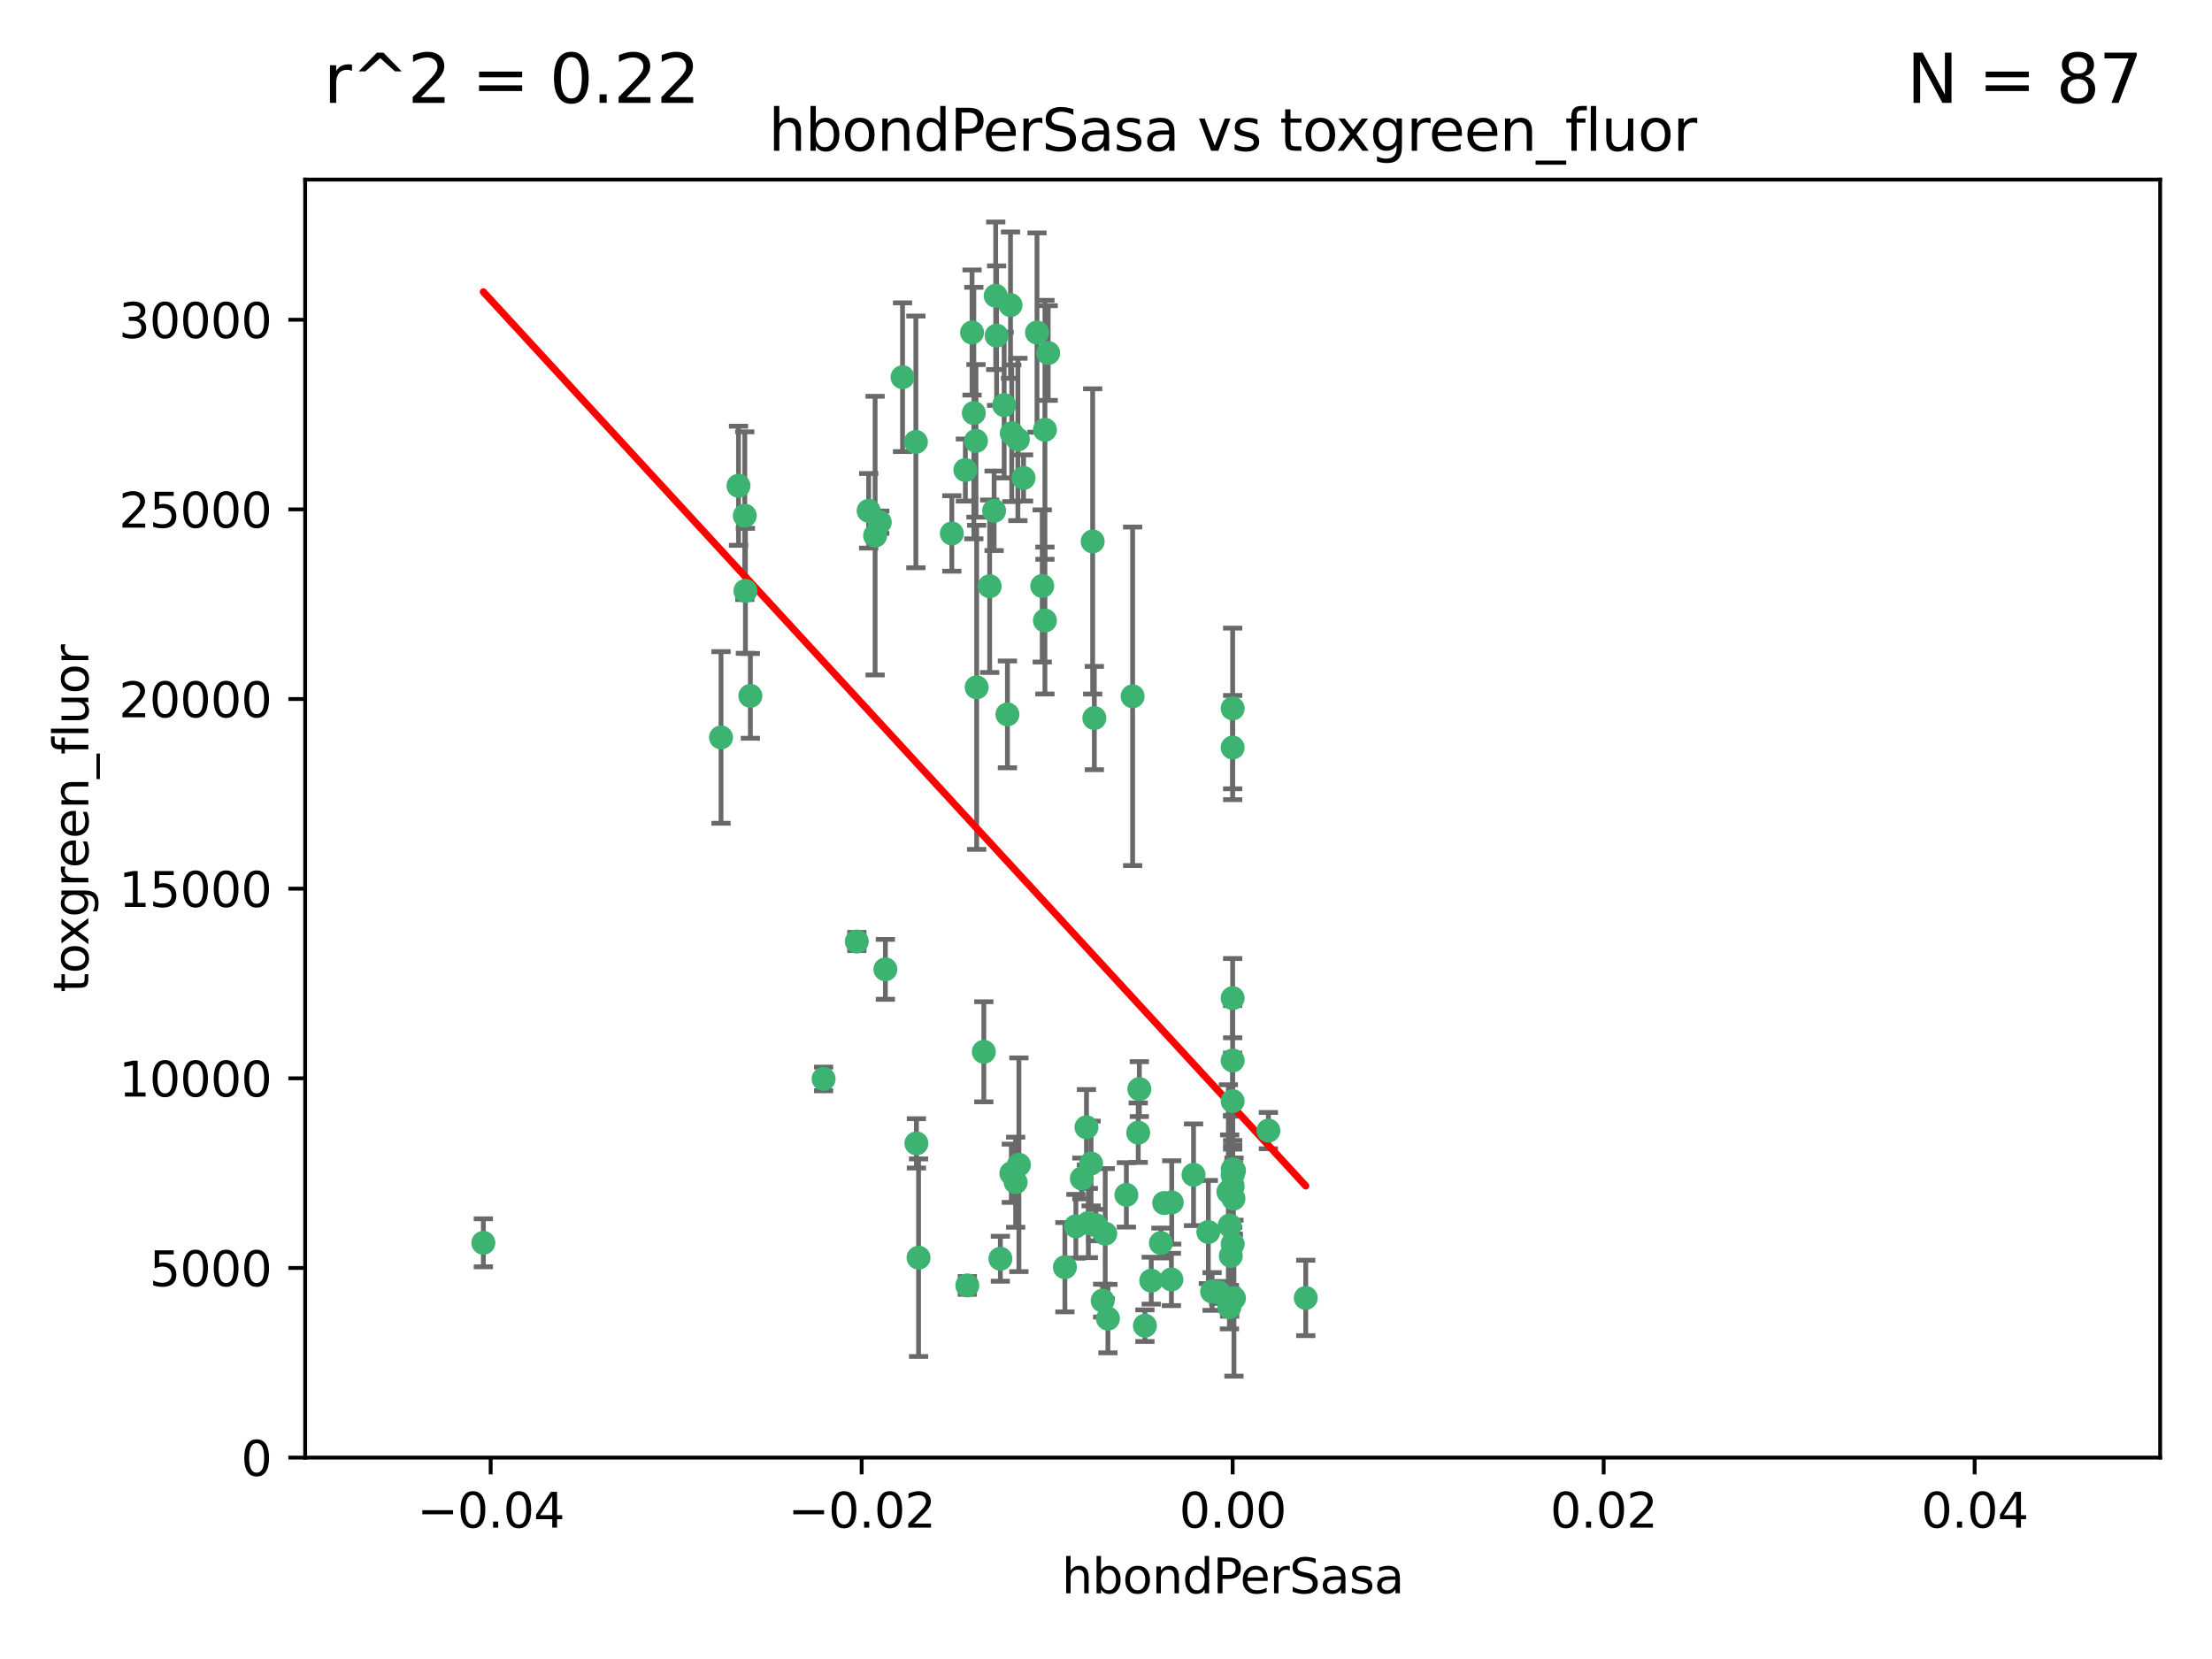 <?xml version="1.0" encoding="utf-8" standalone="no"?>
<!DOCTYPE svg PUBLIC "-//W3C//DTD SVG 1.1//EN"
  "http://www.w3.org/Graphics/SVG/1.1/DTD/svg11.dtd">
<svg xmlns:xlink="http://www.w3.org/1999/xlink" width="460.8pt" height="345.6pt" viewBox="0 0 460.8 345.6" xmlns="http://www.w3.org/2000/svg" version="1.1">
 <defs>
  <style type="text/css">*{stroke-linejoin: round; stroke-linecap: butt}</style>
 </defs>
 <g id="figure_1">
  <g id="patch_1">
   <path d="M 0 345.6 
L 460.8 345.6 
L 460.8 0 
L 0 0 
z
" style="fill: #ffffff"/>
  </g>
  <g id="axes_1">
   <g id="patch_2">
    <path d="M 63.571 303.64 
L 450 303.64 
L 450 37.411 
L 63.571 37.411 
z
" style="fill: #ffffff"/>
   </g>
   <g id="PathCollection_1">
    <defs>
     <path id="m34a84fee48" d="M 0 1.118 
C 0.297 1.118 0.581 1 0.791 0.791 
C 1 0.581 1.118 0.297 1.118 0 
C 1.118 -0.297 1 -0.581 0.791 -0.791 
C 0.581 -1 0.297 -1.118 0 -1.118 
C -0.297 -1.118 -0.581 -1 -0.791 -0.791 
C -1 -0.581 -1.118 -0.297 -1.118 0 
C -1.118 0.297 -1 0.581 -0.791 0.791 
C -0.581 1 -0.297 1.118 0 1.118 
z
" style="stroke: #3cb371"/>
    </defs>
    <g clip-path="url(#p086da496a2)">
     <use xlink:href="#m34a84fee48" x="207.091" y="106.407" style="fill: #3cb371; stroke: #3cb371"/>
     <use xlink:href="#m34a84fee48" x="216.026" y="69.276" style="fill: #3cb371; stroke: #3cb371"/>
     <use xlink:href="#m34a84fee48" x="209.184" y="84.387" style="fill: #3cb371; stroke: #3cb371"/>
     <use xlink:href="#m34a84fee48" x="190.794" y="92.058" style="fill: #3cb371; stroke: #3cb371"/>
     <use xlink:href="#m34a84fee48" x="217.677" y="129.266" style="fill: #3cb371; stroke: #3cb371"/>
     <use xlink:href="#m34a84fee48" x="180.96" y="106.409" style="fill: #3cb371; stroke: #3cb371"/>
     <use xlink:href="#m34a84fee48" x="188.017" y="78.577" style="fill: #3cb371; stroke: #3cb371"/>
     <use xlink:href="#m34a84fee48" x="100.691" y="258.901" style="fill: #3cb371; stroke: #3cb371"/>
     <use xlink:href="#m34a84fee48" x="218.359" y="73.544" style="fill: #3cb371; stroke: #3cb371"/>
     <use xlink:href="#m34a84fee48" x="155.286" y="123.084" style="fill: #3cb371; stroke: #3cb371"/>
     <use xlink:href="#m34a84fee48" x="207.613" y="69.92" style="fill: #3cb371; stroke: #3cb371"/>
     <use xlink:href="#m34a84fee48" x="203.319" y="91.842" style="fill: #3cb371; stroke: #3cb371"/>
     <use xlink:href="#m34a84fee48" x="210.508" y="63.561" style="fill: #3cb371; stroke: #3cb371"/>
     <use xlink:href="#m34a84fee48" x="150.202" y="153.62" style="fill: #3cb371; stroke: #3cb371"/>
     <use xlink:href="#m34a84fee48" x="156.315" y="144.96" style="fill: #3cb371; stroke: #3cb371"/>
     <use xlink:href="#m34a84fee48" x="198.284" y="111.129" style="fill: #3cb371; stroke: #3cb371"/>
     <use xlink:href="#m34a84fee48" x="155.154" y="107.43" style="fill: #3cb371; stroke: #3cb371"/>
     <use xlink:href="#m34a84fee48" x="153.844" y="101.196" style="fill: #3cb371; stroke: #3cb371"/>
     <use xlink:href="#m34a84fee48" x="202.866" y="86.045" style="fill: #3cb371; stroke: #3cb371"/>
     <use xlink:href="#m34a84fee48" x="212.043" y="91.543" style="fill: #3cb371; stroke: #3cb371"/>
     <use xlink:href="#m34a84fee48" x="206.164" y="122.124" style="fill: #3cb371; stroke: #3cb371"/>
     <use xlink:href="#m34a84fee48" x="201.107" y="97.916" style="fill: #3cb371; stroke: #3cb371"/>
     <use xlink:href="#m34a84fee48" x="210.768" y="90.261" style="fill: #3cb371; stroke: #3cb371"/>
     <use xlink:href="#m34a84fee48" x="241.838" y="258.946" style="fill: #3cb371; stroke: #3cb371"/>
     <use xlink:href="#m34a84fee48" x="264.233" y="235.524" style="fill: #3cb371; stroke: #3cb371"/>
     <use xlink:href="#m34a84fee48" x="212.255" y="242.64" style="fill: #3cb371; stroke: #3cb371"/>
     <use xlink:href="#m34a84fee48" x="217.678" y="89.534" style="fill: #3cb371; stroke: #3cb371"/>
     <use xlink:href="#m34a84fee48" x="213.226" y="99.569" style="fill: #3cb371; stroke: #3cb371"/>
     <use xlink:href="#m34a84fee48" x="217.118" y="122.066" style="fill: #3cb371; stroke: #3cb371"/>
     <use xlink:href="#m34a84fee48" x="207.427" y="61.614" style="fill: #3cb371; stroke: #3cb371"/>
     <use xlink:href="#m34a84fee48" x="202.496" y="69.268" style="fill: #3cb371; stroke: #3cb371"/>
     <use xlink:href="#m34a84fee48" x="209.868" y="148.819" style="fill: #3cb371; stroke: #3cb371"/>
     <use xlink:href="#m34a84fee48" x="184.442" y="201.933" style="fill: #3cb371; stroke: #3cb371"/>
     <use xlink:href="#m34a84fee48" x="182.301" y="111.579" style="fill: #3cb371; stroke: #3cb371"/>
     <use xlink:href="#m34a84fee48" x="210.682" y="244.417" style="fill: #3cb371; stroke: #3cb371"/>
     <use xlink:href="#m34a84fee48" x="183.273" y="108.788" style="fill: #3cb371; stroke: #3cb371"/>
     <use xlink:href="#m34a84fee48" x="227.624" y="112.79" style="fill: #3cb371; stroke: #3cb371"/>
     <use xlink:href="#m34a84fee48" x="201.512" y="267.781" style="fill: #3cb371; stroke: #3cb371"/>
     <use xlink:href="#m34a84fee48" x="244.095" y="250.485" style="fill: #3cb371; stroke: #3cb371"/>
     <use xlink:href="#m34a84fee48" x="227.293" y="242.381" style="fill: #3cb371; stroke: #3cb371"/>
     <use xlink:href="#m34a84fee48" x="211.576" y="246.279" style="fill: #3cb371; stroke: #3cb371"/>
     <use xlink:href="#m34a84fee48" x="242.524" y="250.612" style="fill: #3cb371; stroke: #3cb371"/>
     <use xlink:href="#m34a84fee48" x="230.238" y="256.992" style="fill: #3cb371; stroke: #3cb371"/>
     <use xlink:href="#m34a84fee48" x="190.904" y="238.185" style="fill: #3cb371; stroke: #3cb371"/>
     <use xlink:href="#m34a84fee48" x="228.261" y="255.21" style="fill: #3cb371; stroke: #3cb371"/>
     <use xlink:href="#m34a84fee48" x="208.395" y="262.218" style="fill: #3cb371; stroke: #3cb371"/>
     <use xlink:href="#m34a84fee48" x="237.346" y="226.876" style="fill: #3cb371; stroke: #3cb371"/>
     <use xlink:href="#m34a84fee48" x="252.503" y="269.044" style="fill: #3cb371; stroke: #3cb371"/>
     <use xlink:href="#m34a84fee48" x="256.948" y="249.694" style="fill: #3cb371; stroke: #3cb371"/>
     <use xlink:href="#m34a84fee48" x="256.786" y="244.785" style="fill: #3cb371; stroke: #3cb371"/>
     <use xlink:href="#m34a84fee48" x="244.027" y="266.536" style="fill: #3cb371; stroke: #3cb371"/>
     <use xlink:href="#m34a84fee48" x="256.397" y="261.632" style="fill: #3cb371; stroke: #3cb371"/>
     <use xlink:href="#m34a84fee48" x="238.508" y="276.165" style="fill: #3cb371; stroke: #3cb371"/>
     <use xlink:href="#m34a84fee48" x="234.644" y="248.914" style="fill: #3cb371; stroke: #3cb371"/>
     <use xlink:href="#m34a84fee48" x="253.875" y="269.232" style="fill: #3cb371; stroke: #3cb371"/>
     <use xlink:href="#m34a84fee48" x="229.709" y="270.942" style="fill: #3cb371; stroke: #3cb371"/>
     <use xlink:href="#m34a84fee48" x="204.948" y="219.109" style="fill: #3cb371; stroke: #3cb371"/>
     <use xlink:href="#m34a84fee48" x="191.354" y="262" style="fill: #3cb371; stroke: #3cb371"/>
     <use xlink:href="#m34a84fee48" x="237.113" y="235.955" style="fill: #3cb371; stroke: #3cb371"/>
     <use xlink:href="#m34a84fee48" x="203.457" y="143.182" style="fill: #3cb371; stroke: #3cb371"/>
     <use xlink:href="#m34a84fee48" x="226.333" y="234.83" style="fill: #3cb371; stroke: #3cb371"/>
     <use xlink:href="#m34a84fee48" x="178.492" y="196.128" style="fill: #3cb371; stroke: #3cb371"/>
     <use xlink:href="#m34a84fee48" x="221.839" y="263.982" style="fill: #3cb371; stroke: #3cb371"/>
     <use xlink:href="#m34a84fee48" x="235.946" y="145.054" style="fill: #3cb371; stroke: #3cb371"/>
     <use xlink:href="#m34a84fee48" x="230.801" y="274.693" style="fill: #3cb371; stroke: #3cb371"/>
     <use xlink:href="#m34a84fee48" x="256.786" y="207.934" style="fill: #3cb371; stroke: #3cb371"/>
     <use xlink:href="#m34a84fee48" x="227.97" y="149.585" style="fill: #3cb371; stroke: #3cb371"/>
     <use xlink:href="#m34a84fee48" x="224.129" y="255.455" style="fill: #3cb371; stroke: #3cb371"/>
     <use xlink:href="#m34a84fee48" x="225.369" y="245.498" style="fill: #3cb371; stroke: #3cb371"/>
     <use xlink:href="#m34a84fee48" x="257.056" y="270.434" style="fill: #3cb371; stroke: #3cb371"/>
     <use xlink:href="#m34a84fee48" x="226.725" y="254.778" style="fill: #3cb371; stroke: #3cb371"/>
     <use xlink:href="#m34a84fee48" x="256.786" y="220.92" style="fill: #3cb371; stroke: #3cb371"/>
     <use xlink:href="#m34a84fee48" x="256.109" y="272.306" style="fill: #3cb371; stroke: #3cb371"/>
     <use xlink:href="#m34a84fee48" x="256.159" y="255.301" style="fill: #3cb371; stroke: #3cb371"/>
     <use xlink:href="#m34a84fee48" x="256.786" y="147.587" style="fill: #3cb371; stroke: #3cb371"/>
     <use xlink:href="#m34a84fee48" x="239.822" y="266.787" style="fill: #3cb371; stroke: #3cb371"/>
     <use xlink:href="#m34a84fee48" x="256.786" y="259.154" style="fill: #3cb371; stroke: #3cb371"/>
     <use xlink:href="#m34a84fee48" x="272.013" y="270.383" style="fill: #3cb371; stroke: #3cb371"/>
     <use xlink:href="#m34a84fee48" x="256.786" y="229.381" style="fill: #3cb371; stroke: #3cb371"/>
     <use xlink:href="#m34a84fee48" x="251.718" y="256.651" style="fill: #3cb371; stroke: #3cb371"/>
     <use xlink:href="#m34a84fee48" x="256.786" y="243.591" style="fill: #3cb371; stroke: #3cb371"/>
     <use xlink:href="#m34a84fee48" x="248.636" y="244.726" style="fill: #3cb371; stroke: #3cb371"/>
     <use xlink:href="#m34a84fee48" x="257.069" y="243.853" style="fill: #3cb371; stroke: #3cb371"/>
     <use xlink:href="#m34a84fee48" x="171.569" y="224.762" style="fill: #3cb371; stroke: #3cb371"/>
     <use xlink:href="#m34a84fee48" x="256.786" y="155.731" style="fill: #3cb371; stroke: #3cb371"/>
     <use xlink:href="#m34a84fee48" x="255.894" y="248.284" style="fill: #3cb371; stroke: #3cb371"/>
     <use xlink:href="#m34a84fee48" x="256.786" y="247.152" style="fill: #3cb371; stroke: #3cb371"/>
    </g>
   </g>
   <g id="matplotlib.axis_1">
    <g id="xtick_1">
     <g id="line2d_1">
      <defs>
       <path id="ma04d679d24" d="M 0 0 
L 0 3.5 
" style="stroke: #000000; stroke-width: 0.8"/>
      </defs>
      <g>
       <use xlink:href="#ma04d679d24" x="102.214" y="303.64" style="stroke: #000000; stroke-width: 0.8"/>
      </g>
     </g>
     <g id="text_1">
      <!-- −0.04 -->
      <g transform="translate(86.891 318.238)scale(0.1 -0.1)">
       <defs>
        <path id="DejaVuSans-2212" d="M 678 2272 
L 4684 2272 
L 4684 1741 
L 678 1741 
L 678 2272 
z
" transform="scale(0.016)"/>
        <path id="DejaVuSans-30" d="M 2034 4250 
Q 1547 4250 1301 3770 
Q 1056 3291 1056 2328 
Q 1056 1369 1301 889 
Q 1547 409 2034 409 
Q 2525 409 2770 889 
Q 3016 1369 3016 2328 
Q 3016 3291 2770 3770 
Q 2525 4250 2034 4250 
z
M 2034 4750 
Q 2819 4750 3233 4129 
Q 3647 3509 3647 2328 
Q 3647 1150 3233 529 
Q 2819 -91 2034 -91 
Q 1250 -91 836 529 
Q 422 1150 422 2328 
Q 422 3509 836 4129 
Q 1250 4750 2034 4750 
z
" transform="scale(0.016)"/>
        <path id="DejaVuSans-2e" d="M 684 794 
L 1344 794 
L 1344 0 
L 684 0 
L 684 794 
z
" transform="scale(0.016)"/>
        <path id="DejaVuSans-34" d="M 2419 4116 
L 825 1625 
L 2419 1625 
L 2419 4116 
z
M 2253 4666 
L 3047 4666 
L 3047 1625 
L 3713 1625 
L 3713 1100 
L 3047 1100 
L 3047 0 
L 2419 0 
L 2419 1100 
L 313 1100 
L 313 1709 
L 2253 4666 
z
" transform="scale(0.016)"/>
       </defs>
       <use xlink:href="#DejaVuSans-2212"/>
       <use xlink:href="#DejaVuSans-30" x="83.789"/>
       <use xlink:href="#DejaVuSans-2e" x="147.412"/>
       <use xlink:href="#DejaVuSans-30" x="179.199"/>
       <use xlink:href="#DejaVuSans-34" x="242.822"/>
      </g>
     </g>
    </g>
    <g id="xtick_2">
     <g id="line2d_2">
      <g>
       <use xlink:href="#ma04d679d24" x="179.5" y="303.64" style="stroke: #000000; stroke-width: 0.8"/>
      </g>
     </g>
     <g id="text_2">
      <!-- −0.02 -->
      <g transform="translate(164.177 318.238)scale(0.1 -0.1)">
       <defs>
        <path id="DejaVuSans-32" d="M 1228 531 
L 3431 531 
L 3431 0 
L 469 0 
L 469 531 
Q 828 903 1448 1529 
Q 2069 2156 2228 2338 
Q 2531 2678 2651 2914 
Q 2772 3150 2772 3378 
Q 2772 3750 2511 3984 
Q 2250 4219 1831 4219 
Q 1534 4219 1204 4116 
Q 875 4013 500 3803 
L 500 4441 
Q 881 4594 1212 4672 
Q 1544 4750 1819 4750 
Q 2544 4750 2975 4387 
Q 3406 4025 3406 3419 
Q 3406 3131 3298 2873 
Q 3191 2616 2906 2266 
Q 2828 2175 2409 1742 
Q 1991 1309 1228 531 
z
" transform="scale(0.016)"/>
       </defs>
       <use xlink:href="#DejaVuSans-2212"/>
       <use xlink:href="#DejaVuSans-30" x="83.789"/>
       <use xlink:href="#DejaVuSans-2e" x="147.412"/>
       <use xlink:href="#DejaVuSans-30" x="179.199"/>
       <use xlink:href="#DejaVuSans-32" x="242.822"/>
      </g>
     </g>
    </g>
    <g id="xtick_3">
     <g id="line2d_3">
      <g>
       <use xlink:href="#ma04d679d24" x="256.786" y="303.64" style="stroke: #000000; stroke-width: 0.8"/>
      </g>
     </g>
     <g id="text_3">
      <!-- 0.00 -->
      <g transform="translate(245.653 318.238)scale(0.1 -0.1)">
       <use xlink:href="#DejaVuSans-30"/>
       <use xlink:href="#DejaVuSans-2e" x="63.623"/>
       <use xlink:href="#DejaVuSans-30" x="95.41"/>
       <use xlink:href="#DejaVuSans-30" x="159.033"/>
      </g>
     </g>
    </g>
    <g id="xtick_4">
     <g id="line2d_4">
      <g>
       <use xlink:href="#ma04d679d24" x="334.071" y="303.64" style="stroke: #000000; stroke-width: 0.8"/>
      </g>
     </g>
     <g id="text_4">
      <!-- 0.02 -->
      <g transform="translate(322.939 318.238)scale(0.1 -0.1)">
       <use xlink:href="#DejaVuSans-30"/>
       <use xlink:href="#DejaVuSans-2e" x="63.623"/>
       <use xlink:href="#DejaVuSans-30" x="95.41"/>
       <use xlink:href="#DejaVuSans-32" x="159.033"/>
      </g>
     </g>
    </g>
    <g id="xtick_5">
     <g id="line2d_5">
      <g>
       <use xlink:href="#ma04d679d24" x="411.357" y="303.64" style="stroke: #000000; stroke-width: 0.8"/>
      </g>
     </g>
     <g id="text_5">
      <!-- 0.04 -->
      <g transform="translate(400.224 318.238)scale(0.1 -0.1)">
       <use xlink:href="#DejaVuSans-30"/>
       <use xlink:href="#DejaVuSans-2e" x="63.623"/>
       <use xlink:href="#DejaVuSans-30" x="95.41"/>
       <use xlink:href="#DejaVuSans-34" x="159.033"/>
      </g>
     </g>
    </g>
    <g id="text_6">
     <!-- hbondPerSasa -->
     <g transform="translate(221.168 331.917)scale(0.1 -0.1)">
      <defs>
       <path id="DejaVuSans-68" d="M 3513 2113 
L 3513 0 
L 2938 0 
L 2938 2094 
Q 2938 2591 2744 2837 
Q 2550 3084 2163 3084 
Q 1697 3084 1428 2787 
Q 1159 2491 1159 1978 
L 1159 0 
L 581 0 
L 581 4863 
L 1159 4863 
L 1159 2956 
Q 1366 3272 1645 3428 
Q 1925 3584 2291 3584 
Q 2894 3584 3203 3211 
Q 3513 2838 3513 2113 
z
" transform="scale(0.016)"/>
       <path id="DejaVuSans-62" d="M 3116 1747 
Q 3116 2381 2855 2742 
Q 2594 3103 2138 3103 
Q 1681 3103 1420 2742 
Q 1159 2381 1159 1747 
Q 1159 1113 1420 752 
Q 1681 391 2138 391 
Q 2594 391 2855 752 
Q 3116 1113 3116 1747 
z
M 1159 2969 
Q 1341 3281 1617 3432 
Q 1894 3584 2278 3584 
Q 2916 3584 3314 3078 
Q 3713 2572 3713 1747 
Q 3713 922 3314 415 
Q 2916 -91 2278 -91 
Q 1894 -91 1617 61 
Q 1341 213 1159 525 
L 1159 0 
L 581 0 
L 581 4863 
L 1159 4863 
L 1159 2969 
z
" transform="scale(0.016)"/>
       <path id="DejaVuSans-6f" d="M 1959 3097 
Q 1497 3097 1228 2736 
Q 959 2375 959 1747 
Q 959 1119 1226 758 
Q 1494 397 1959 397 
Q 2419 397 2687 759 
Q 2956 1122 2956 1747 
Q 2956 2369 2687 2733 
Q 2419 3097 1959 3097 
z
M 1959 3584 
Q 2709 3584 3137 3096 
Q 3566 2609 3566 1747 
Q 3566 888 3137 398 
Q 2709 -91 1959 -91 
Q 1206 -91 779 398 
Q 353 888 353 1747 
Q 353 2609 779 3096 
Q 1206 3584 1959 3584 
z
" transform="scale(0.016)"/>
       <path id="DejaVuSans-6e" d="M 3513 2113 
L 3513 0 
L 2938 0 
L 2938 2094 
Q 2938 2591 2744 2837 
Q 2550 3084 2163 3084 
Q 1697 3084 1428 2787 
Q 1159 2491 1159 1978 
L 1159 0 
L 581 0 
L 581 3500 
L 1159 3500 
L 1159 2956 
Q 1366 3272 1645 3428 
Q 1925 3584 2291 3584 
Q 2894 3584 3203 3211 
Q 3513 2838 3513 2113 
z
" transform="scale(0.016)"/>
       <path id="DejaVuSans-64" d="M 2906 2969 
L 2906 4863 
L 3481 4863 
L 3481 0 
L 2906 0 
L 2906 525 
Q 2725 213 2448 61 
Q 2172 -91 1784 -91 
Q 1150 -91 751 415 
Q 353 922 353 1747 
Q 353 2572 751 3078 
Q 1150 3584 1784 3584 
Q 2172 3584 2448 3432 
Q 2725 3281 2906 2969 
z
M 947 1747 
Q 947 1113 1208 752 
Q 1469 391 1925 391 
Q 2381 391 2643 752 
Q 2906 1113 2906 1747 
Q 2906 2381 2643 2742 
Q 2381 3103 1925 3103 
Q 1469 3103 1208 2742 
Q 947 2381 947 1747 
z
" transform="scale(0.016)"/>
       <path id="DejaVuSans-50" d="M 1259 4147 
L 1259 2394 
L 2053 2394 
Q 2494 2394 2734 2622 
Q 2975 2850 2975 3272 
Q 2975 3691 2734 3919 
Q 2494 4147 2053 4147 
L 1259 4147 
z
M 628 4666 
L 2053 4666 
Q 2838 4666 3239 4311 
Q 3641 3956 3641 3272 
Q 3641 2581 3239 2228 
Q 2838 1875 2053 1875 
L 1259 1875 
L 1259 0 
L 628 0 
L 628 4666 
z
" transform="scale(0.016)"/>
       <path id="DejaVuSans-65" d="M 3597 1894 
L 3597 1613 
L 953 1613 
Q 991 1019 1311 708 
Q 1631 397 2203 397 
Q 2534 397 2845 478 
Q 3156 559 3463 722 
L 3463 178 
Q 3153 47 2828 -22 
Q 2503 -91 2169 -91 
Q 1331 -91 842 396 
Q 353 884 353 1716 
Q 353 2575 817 3079 
Q 1281 3584 2069 3584 
Q 2775 3584 3186 3129 
Q 3597 2675 3597 1894 
z
M 3022 2063 
Q 3016 2534 2758 2815 
Q 2500 3097 2075 3097 
Q 1594 3097 1305 2825 
Q 1016 2553 972 2059 
L 3022 2063 
z
" transform="scale(0.016)"/>
       <path id="DejaVuSans-72" d="M 2631 2963 
Q 2534 3019 2420 3045 
Q 2306 3072 2169 3072 
Q 1681 3072 1420 2755 
Q 1159 2438 1159 1844 
L 1159 0 
L 581 0 
L 581 3500 
L 1159 3500 
L 1159 2956 
Q 1341 3275 1631 3429 
Q 1922 3584 2338 3584 
Q 2397 3584 2469 3576 
Q 2541 3569 2628 3553 
L 2631 2963 
z
" transform="scale(0.016)"/>
       <path id="DejaVuSans-53" d="M 3425 4513 
L 3425 3897 
Q 3066 4069 2747 4153 
Q 2428 4238 2131 4238 
Q 1616 4238 1336 4038 
Q 1056 3838 1056 3469 
Q 1056 3159 1242 3001 
Q 1428 2844 1947 2747 
L 2328 2669 
Q 3034 2534 3370 2195 
Q 3706 1856 3706 1288 
Q 3706 609 3251 259 
Q 2797 -91 1919 -91 
Q 1588 -91 1214 -16 
Q 841 59 441 206 
L 441 856 
Q 825 641 1194 531 
Q 1563 422 1919 422 
Q 2459 422 2753 634 
Q 3047 847 3047 1241 
Q 3047 1584 2836 1778 
Q 2625 1972 2144 2069 
L 1759 2144 
Q 1053 2284 737 2584 
Q 422 2884 422 3419 
Q 422 4038 858 4394 
Q 1294 4750 2059 4750 
Q 2388 4750 2728 4690 
Q 3069 4631 3425 4513 
z
" transform="scale(0.016)"/>
       <path id="DejaVuSans-61" d="M 2194 1759 
Q 1497 1759 1228 1600 
Q 959 1441 959 1056 
Q 959 750 1161 570 
Q 1363 391 1709 391 
Q 2188 391 2477 730 
Q 2766 1069 2766 1631 
L 2766 1759 
L 2194 1759 
z
M 3341 1997 
L 3341 0 
L 2766 0 
L 2766 531 
Q 2569 213 2275 61 
Q 1981 -91 1556 -91 
Q 1019 -91 701 211 
Q 384 513 384 1019 
Q 384 1609 779 1909 
Q 1175 2209 1959 2209 
L 2766 2209 
L 2766 2266 
Q 2766 2663 2505 2880 
Q 2244 3097 1772 3097 
Q 1472 3097 1187 3025 
Q 903 2953 641 2809 
L 641 3341 
Q 956 3463 1253 3523 
Q 1550 3584 1831 3584 
Q 2591 3584 2966 3190 
Q 3341 2797 3341 1997 
z
" transform="scale(0.016)"/>
       <path id="DejaVuSans-73" d="M 2834 3397 
L 2834 2853 
Q 2591 2978 2328 3040 
Q 2066 3103 1784 3103 
Q 1356 3103 1142 2972 
Q 928 2841 928 2578 
Q 928 2378 1081 2264 
Q 1234 2150 1697 2047 
L 1894 2003 
Q 2506 1872 2764 1633 
Q 3022 1394 3022 966 
Q 3022 478 2636 193 
Q 2250 -91 1575 -91 
Q 1294 -91 989 -36 
Q 684 19 347 128 
L 347 722 
Q 666 556 975 473 
Q 1284 391 1588 391 
Q 1994 391 2212 530 
Q 2431 669 2431 922 
Q 2431 1156 2273 1281 
Q 2116 1406 1581 1522 
L 1381 1569 
Q 847 1681 609 1914 
Q 372 2147 372 2553 
Q 372 3047 722 3315 
Q 1072 3584 1716 3584 
Q 2034 3584 2315 3537 
Q 2597 3491 2834 3397 
z
" transform="scale(0.016)"/>
      </defs>
      <use xlink:href="#DejaVuSans-68"/>
      <use xlink:href="#DejaVuSans-62" x="63.379"/>
      <use xlink:href="#DejaVuSans-6f" x="126.855"/>
      <use xlink:href="#DejaVuSans-6e" x="188.037"/>
      <use xlink:href="#DejaVuSans-64" x="251.416"/>
      <use xlink:href="#DejaVuSans-50" x="314.893"/>
      <use xlink:href="#DejaVuSans-65" x="371.57"/>
      <use xlink:href="#DejaVuSans-72" x="433.094"/>
      <use xlink:href="#DejaVuSans-53" x="474.207"/>
      <use xlink:href="#DejaVuSans-61" x="537.684"/>
      <use xlink:href="#DejaVuSans-73" x="598.963"/>
      <use xlink:href="#DejaVuSans-61" x="651.062"/>
     </g>
    </g>
   </g>
   <g id="matplotlib.axis_2">
    <g id="ytick_1">
     <g id="line2d_6">
      <defs>
       <path id="md7ffc43802" d="M 0 0 
L -3.5 0 
" style="stroke: #000000; stroke-width: 0.8"/>
      </defs>
      <g>
       <use xlink:href="#md7ffc43802" x="63.571" y="303.64" style="stroke: #000000; stroke-width: 0.8"/>
      </g>
     </g>
     <g id="text_7">
      <!-- 0 -->
      <g transform="translate(50.209 307.439)scale(0.1 -0.1)">
       <use xlink:href="#DejaVuSans-30"/>
      </g>
     </g>
    </g>
    <g id="ytick_2">
     <g id="line2d_7">
      <g>
       <use xlink:href="#md7ffc43802" x="63.571" y="264.135" style="stroke: #000000; stroke-width: 0.8"/>
      </g>
     </g>
     <g id="text_8">
      <!-- 5000 -->
      <g transform="translate(31.121 267.934)scale(0.1 -0.1)">
       <defs>
        <path id="DejaVuSans-35" d="M 691 4666 
L 3169 4666 
L 3169 4134 
L 1269 4134 
L 1269 2991 
Q 1406 3038 1543 3061 
Q 1681 3084 1819 3084 
Q 2600 3084 3056 2656 
Q 3513 2228 3513 1497 
Q 3513 744 3044 326 
Q 2575 -91 1722 -91 
Q 1428 -91 1123 -41 
Q 819 9 494 109 
L 494 744 
Q 775 591 1075 516 
Q 1375 441 1709 441 
Q 2250 441 2565 725 
Q 2881 1009 2881 1497 
Q 2881 1984 2565 2268 
Q 2250 2553 1709 2553 
Q 1456 2553 1204 2497 
Q 953 2441 691 2322 
L 691 4666 
z
" transform="scale(0.016)"/>
       </defs>
       <use xlink:href="#DejaVuSans-35"/>
       <use xlink:href="#DejaVuSans-30" x="63.623"/>
       <use xlink:href="#DejaVuSans-30" x="127.246"/>
       <use xlink:href="#DejaVuSans-30" x="190.869"/>
      </g>
     </g>
    </g>
    <g id="ytick_3">
     <g id="line2d_8">
      <g>
       <use xlink:href="#md7ffc43802" x="63.571" y="224.63" style="stroke: #000000; stroke-width: 0.8"/>
      </g>
     </g>
     <g id="text_9">
      <!-- 10000 -->
      <g transform="translate(24.759 228.429)scale(0.1 -0.1)">
       <defs>
        <path id="DejaVuSans-31" d="M 794 531 
L 1825 531 
L 1825 4091 
L 703 3866 
L 703 4441 
L 1819 4666 
L 2450 4666 
L 2450 531 
L 3481 531 
L 3481 0 
L 794 0 
L 794 531 
z
" transform="scale(0.016)"/>
       </defs>
       <use xlink:href="#DejaVuSans-31"/>
       <use xlink:href="#DejaVuSans-30" x="63.623"/>
       <use xlink:href="#DejaVuSans-30" x="127.246"/>
       <use xlink:href="#DejaVuSans-30" x="190.869"/>
       <use xlink:href="#DejaVuSans-30" x="254.492"/>
      </g>
     </g>
    </g>
    <g id="ytick_4">
     <g id="line2d_9">
      <g>
       <use xlink:href="#md7ffc43802" x="63.571" y="185.125" style="stroke: #000000; stroke-width: 0.8"/>
      </g>
     </g>
     <g id="text_10">
      <!-- 15000 -->
      <g transform="translate(24.759 188.924)scale(0.1 -0.1)">
       <use xlink:href="#DejaVuSans-31"/>
       <use xlink:href="#DejaVuSans-35" x="63.623"/>
       <use xlink:href="#DejaVuSans-30" x="127.246"/>
       <use xlink:href="#DejaVuSans-30" x="190.869"/>
       <use xlink:href="#DejaVuSans-30" x="254.492"/>
      </g>
     </g>
    </g>
    <g id="ytick_5">
     <g id="line2d_10">
      <g>
       <use xlink:href="#md7ffc43802" x="63.571" y="145.62" style="stroke: #000000; stroke-width: 0.8"/>
      </g>
     </g>
     <g id="text_11">
      <!-- 20000 -->
      <g transform="translate(24.759 149.419)scale(0.1 -0.1)">
       <use xlink:href="#DejaVuSans-32"/>
       <use xlink:href="#DejaVuSans-30" x="63.623"/>
       <use xlink:href="#DejaVuSans-30" x="127.246"/>
       <use xlink:href="#DejaVuSans-30" x="190.869"/>
       <use xlink:href="#DejaVuSans-30" x="254.492"/>
      </g>
     </g>
    </g>
    <g id="ytick_6">
     <g id="line2d_11">
      <g>
       <use xlink:href="#md7ffc43802" x="63.571" y="106.115" style="stroke: #000000; stroke-width: 0.8"/>
      </g>
     </g>
     <g id="text_12">
      <!-- 25000 -->
      <g transform="translate(24.759 109.914)scale(0.1 -0.1)">
       <use xlink:href="#DejaVuSans-32"/>
       <use xlink:href="#DejaVuSans-35" x="63.623"/>
       <use xlink:href="#DejaVuSans-30" x="127.246"/>
       <use xlink:href="#DejaVuSans-30" x="190.869"/>
       <use xlink:href="#DejaVuSans-30" x="254.492"/>
      </g>
     </g>
    </g>
    <g id="ytick_7">
     <g id="line2d_12">
      <g>
       <use xlink:href="#md7ffc43802" x="63.571" y="66.61" style="stroke: #000000; stroke-width: 0.8"/>
      </g>
     </g>
     <g id="text_13">
      <!-- 30000 -->
      <g transform="translate(24.759 70.409)scale(0.1 -0.1)">
       <defs>
        <path id="DejaVuSans-33" d="M 2597 2516 
Q 3050 2419 3304 2112 
Q 3559 1806 3559 1356 
Q 3559 666 3084 287 
Q 2609 -91 1734 -91 
Q 1441 -91 1130 -33 
Q 819 25 488 141 
L 488 750 
Q 750 597 1062 519 
Q 1375 441 1716 441 
Q 2309 441 2620 675 
Q 2931 909 2931 1356 
Q 2931 1769 2642 2001 
Q 2353 2234 1838 2234 
L 1294 2234 
L 1294 2753 
L 1863 2753 
Q 2328 2753 2575 2939 
Q 2822 3125 2822 3475 
Q 2822 3834 2567 4026 
Q 2313 4219 1838 4219 
Q 1578 4219 1281 4162 
Q 984 4106 628 3988 
L 628 4550 
Q 988 4650 1302 4700 
Q 1616 4750 1894 4750 
Q 2613 4750 3031 4423 
Q 3450 4097 3450 3541 
Q 3450 3153 3228 2886 
Q 3006 2619 2597 2516 
z
" transform="scale(0.016)"/>
       </defs>
       <use xlink:href="#DejaVuSans-33"/>
       <use xlink:href="#DejaVuSans-30" x="63.623"/>
       <use xlink:href="#DejaVuSans-30" x="127.246"/>
       <use xlink:href="#DejaVuSans-30" x="190.869"/>
       <use xlink:href="#DejaVuSans-30" x="254.492"/>
      </g>
     </g>
    </g>
    <g id="text_14">
     <!-- toxgreen_fluor -->
     <g transform="translate(18.401 206.72)rotate(-90)scale(0.1 -0.1)">
      <defs>
       <path id="DejaVuSans-74" d="M 1172 4494 
L 1172 3500 
L 2356 3500 
L 2356 3053 
L 1172 3053 
L 1172 1153 
Q 1172 725 1289 603 
Q 1406 481 1766 481 
L 2356 481 
L 2356 0 
L 1766 0 
Q 1100 0 847 248 
Q 594 497 594 1153 
L 594 3053 
L 172 3053 
L 172 3500 
L 594 3500 
L 594 4494 
L 1172 4494 
z
" transform="scale(0.016)"/>
       <path id="DejaVuSans-78" d="M 3513 3500 
L 2247 1797 
L 3578 0 
L 2900 0 
L 1881 1375 
L 863 0 
L 184 0 
L 1544 1831 
L 300 3500 
L 978 3500 
L 1906 2253 
L 2834 3500 
L 3513 3500 
z
" transform="scale(0.016)"/>
       <path id="DejaVuSans-67" d="M 2906 1791 
Q 2906 2416 2648 2759 
Q 2391 3103 1925 3103 
Q 1463 3103 1205 2759 
Q 947 2416 947 1791 
Q 947 1169 1205 825 
Q 1463 481 1925 481 
Q 2391 481 2648 825 
Q 2906 1169 2906 1791 
z
M 3481 434 
Q 3481 -459 3084 -895 
Q 2688 -1331 1869 -1331 
Q 1566 -1331 1297 -1286 
Q 1028 -1241 775 -1147 
L 775 -588 
Q 1028 -725 1275 -790 
Q 1522 -856 1778 -856 
Q 2344 -856 2625 -561 
Q 2906 -266 2906 331 
L 2906 616 
Q 2728 306 2450 153 
Q 2172 0 1784 0 
Q 1141 0 747 490 
Q 353 981 353 1791 
Q 353 2603 747 3093 
Q 1141 3584 1784 3584 
Q 2172 3584 2450 3431 
Q 2728 3278 2906 2969 
L 2906 3500 
L 3481 3500 
L 3481 434 
z
" transform="scale(0.016)"/>
       <path id="DejaVuSans-5f" d="M 3263 -1063 
L 3263 -1509 
L -63 -1509 
L -63 -1063 
L 3263 -1063 
z
" transform="scale(0.016)"/>
       <path id="DejaVuSans-66" d="M 2375 4863 
L 2375 4384 
L 1825 4384 
Q 1516 4384 1395 4259 
Q 1275 4134 1275 3809 
L 1275 3500 
L 2222 3500 
L 2222 3053 
L 1275 3053 
L 1275 0 
L 697 0 
L 697 3053 
L 147 3053 
L 147 3500 
L 697 3500 
L 697 3744 
Q 697 4328 969 4595 
Q 1241 4863 1831 4863 
L 2375 4863 
z
" transform="scale(0.016)"/>
       <path id="DejaVuSans-6c" d="M 603 4863 
L 1178 4863 
L 1178 0 
L 603 0 
L 603 4863 
z
" transform="scale(0.016)"/>
       <path id="DejaVuSans-75" d="M 544 1381 
L 544 3500 
L 1119 3500 
L 1119 1403 
Q 1119 906 1312 657 
Q 1506 409 1894 409 
Q 2359 409 2629 706 
Q 2900 1003 2900 1516 
L 2900 3500 
L 3475 3500 
L 3475 0 
L 2900 0 
L 2900 538 
Q 2691 219 2414 64 
Q 2138 -91 1772 -91 
Q 1169 -91 856 284 
Q 544 659 544 1381 
z
M 1991 3584 
L 1991 3584 
z
" transform="scale(0.016)"/>
      </defs>
      <use xlink:href="#DejaVuSans-74"/>
      <use xlink:href="#DejaVuSans-6f" x="39.209"/>
      <use xlink:href="#DejaVuSans-78" x="97.266"/>
      <use xlink:href="#DejaVuSans-67" x="156.445"/>
      <use xlink:href="#DejaVuSans-72" x="219.922"/>
      <use xlink:href="#DejaVuSans-65" x="258.785"/>
      <use xlink:href="#DejaVuSans-65" x="320.309"/>
      <use xlink:href="#DejaVuSans-6e" x="381.832"/>
      <use xlink:href="#DejaVuSans-5f" x="445.211"/>
      <use xlink:href="#DejaVuSans-66" x="495.211"/>
      <use xlink:href="#DejaVuSans-6c" x="530.416"/>
      <use xlink:href="#DejaVuSans-75" x="558.199"/>
      <use xlink:href="#DejaVuSans-6f" x="621.578"/>
      <use xlink:href="#DejaVuSans-72" x="682.76"/>
     </g>
    </g>
   </g>
   <g id="LineCollection_1">
    <path d="M 207.091 114.69 
L 207.091 98.124 
" clip-path="url(#p086da496a2)" style="fill: none; stroke: #696969"/>
    <path d="M 216.026 90.034 
L 216.026 48.519 
" clip-path="url(#p086da496a2)" style="fill: none; stroke: #696969"/>
    <path d="M 209.184 99.556 
L 209.184 69.219 
" clip-path="url(#p086da496a2)" style="fill: none; stroke: #696969"/>
    <path d="M 190.794 118.276 
L 190.794 65.84 
" clip-path="url(#p086da496a2)" style="fill: none; stroke: #696969"/>
    <path d="M 217.677 144.567 
L 217.677 113.965 
" clip-path="url(#p086da496a2)" style="fill: none; stroke: #696969"/>
    <path d="M 180.96 114.176 
L 180.96 98.642 
" clip-path="url(#p086da496a2)" style="fill: none; stroke: #696969"/>
    <path d="M 188.017 94.067 
L 188.017 63.087 
" clip-path="url(#p086da496a2)" style="fill: none; stroke: #696969"/>
    <path d="M 100.691 263.898 
L 100.691 253.904 
" clip-path="url(#p086da496a2)" style="fill: none; stroke: #696969"/>
    <path d="M 218.359 83.405 
L 218.359 63.682 
" clip-path="url(#p086da496a2)" style="fill: none; stroke: #696969"/>
    <path d="M 155.286 136.104 
L 155.286 110.065 
" clip-path="url(#p086da496a2)" style="fill: none; stroke: #696969"/>
    <path d="M 207.613 84.444 
L 207.613 55.396 
" clip-path="url(#p086da496a2)" style="fill: none; stroke: #696969"/>
    <path d="M 203.319 107.733 
L 203.319 75.95 
" clip-path="url(#p086da496a2)" style="fill: none; stroke: #696969"/>
    <path d="M 210.508 78.794 
L 210.508 48.327 
" clip-path="url(#p086da496a2)" style="fill: none; stroke: #696969"/>
    <path d="M 150.202 171.496 
L 150.202 135.744 
" clip-path="url(#p086da496a2)" style="fill: none; stroke: #696969"/>
    <path d="M 156.315 153.789 
L 156.315 136.131 
" clip-path="url(#p086da496a2)" style="fill: none; stroke: #696969"/>
    <path d="M 198.284 118.989 
L 198.284 103.269 
" clip-path="url(#p086da496a2)" style="fill: none; stroke: #696969"/>
    <path d="M 155.154 124.902 
L 155.154 89.957 
" clip-path="url(#p086da496a2)" style="fill: none; stroke: #696969"/>
    <path d="M 153.844 113.603 
L 153.844 88.789 
" clip-path="url(#p086da496a2)" style="fill: none; stroke: #696969"/>
    <path d="M 202.866 112.245 
L 202.866 59.845 
" clip-path="url(#p086da496a2)" style="fill: none; stroke: #696969"/>
    <path d="M 212.043 108.456 
L 212.043 74.63 
" clip-path="url(#p086da496a2)" style="fill: none; stroke: #696969"/>
    <path d="M 206.164 140.086 
L 206.164 104.162 
" clip-path="url(#p086da496a2)" style="fill: none; stroke: #696969"/>
    <path d="M 201.107 104.375 
L 201.107 91.457 
" clip-path="url(#p086da496a2)" style="fill: none; stroke: #696969"/>
    <path d="M 210.768 104.49 
L 210.768 76.032 
" clip-path="url(#p086da496a2)" style="fill: none; stroke: #696969"/>
    <path d="M 241.838 262.056 
L 241.838 255.836 
" clip-path="url(#p086da496a2)" style="fill: none; stroke: #696969"/>
    <path d="M 264.233 239.301 
L 264.233 231.747 
" clip-path="url(#p086da496a2)" style="fill: none; stroke: #696969"/>
    <path d="M 212.255 264.899 
L 212.255 220.38 
" clip-path="url(#p086da496a2)" style="fill: none; stroke: #696969"/>
    <path d="M 217.678 116.506 
L 217.678 62.562 
" clip-path="url(#p086da496a2)" style="fill: none; stroke: #696969"/>
    <path d="M 213.226 104.376 
L 213.226 94.761 
" clip-path="url(#p086da496a2)" style="fill: none; stroke: #696969"/>
    <path d="M 217.118 137.913 
L 217.118 106.218 
" clip-path="url(#p086da496a2)" style="fill: none; stroke: #696969"/>
    <path d="M 207.427 76.984 
L 207.427 46.244 
" clip-path="url(#p086da496a2)" style="fill: none; stroke: #696969"/>
    <path d="M 202.496 82.296 
L 202.496 56.239 
" clip-path="url(#p086da496a2)" style="fill: none; stroke: #696969"/>
    <path d="M 209.868 159.942 
L 209.868 137.697 
" clip-path="url(#p086da496a2)" style="fill: none; stroke: #696969"/>
    <path d="M 184.442 208.172 
L 184.442 195.693 
" clip-path="url(#p086da496a2)" style="fill: none; stroke: #696969"/>
    <path d="M 182.301 140.604 
L 182.301 82.554 
" clip-path="url(#p086da496a2)" style="fill: none; stroke: #696969"/>
    <path d="M 210.682 250.489 
L 210.682 238.346 
" clip-path="url(#p086da496a2)" style="fill: none; stroke: #696969"/>
    <path d="M 183.273 111.116 
L 183.273 106.461 
" clip-path="url(#p086da496a2)" style="fill: none; stroke: #696969"/>
    <path d="M 227.624 144.582 
L 227.624 80.997 
" clip-path="url(#p086da496a2)" style="fill: none; stroke: #696969"/>
    <path d="M 201.512 269.639 
L 201.512 265.923 
" clip-path="url(#p086da496a2)" style="fill: none; stroke: #696969"/>
    <path d="M 244.095 259.162 
L 244.095 241.808 
" clip-path="url(#p086da496a2)" style="fill: none; stroke: #696969"/>
    <path d="M 227.293 251.212 
L 227.293 233.549 
" clip-path="url(#p086da496a2)" style="fill: none; stroke: #696969"/>
    <path d="M 211.576 255.662 
L 211.576 236.896 
" clip-path="url(#p086da496a2)" style="fill: none; stroke: #696969"/>
    <path d="M 242.524 251.595 
L 242.524 249.629 
" clip-path="url(#p086da496a2)" style="fill: none; stroke: #696969"/>
    <path d="M 230.238 270.546 
L 230.238 243.437 
" clip-path="url(#p086da496a2)" style="fill: none; stroke: #696969"/>
    <path d="M 190.904 243.325 
L 190.904 233.045 
" clip-path="url(#p086da496a2)" style="fill: none; stroke: #696969"/>
    <path d="M 228.261 258.485 
L 228.261 251.935 
" clip-path="url(#p086da496a2)" style="fill: none; stroke: #696969"/>
    <path d="M 208.395 266.897 
L 208.395 257.539 
" clip-path="url(#p086da496a2)" style="fill: none; stroke: #696969"/>
    <path d="M 237.346 232.594 
L 237.346 221.158 
" clip-path="url(#p086da496a2)" style="fill: none; stroke: #696969"/>
    <path d="M 252.503 272.973 
L 252.503 265.115 
" clip-path="url(#p086da496a2)" style="fill: none; stroke: #696969"/>
    <path d="M 256.948 257.178 
L 256.948 242.211 
" clip-path="url(#p086da496a2)" style="fill: none; stroke: #696969"/>
    <path d="M 256.786 257.037 
L 256.786 232.533 
" clip-path="url(#p086da496a2)" style="fill: none; stroke: #696969"/>
    <path d="M 244.027 271.981 
L 244.027 261.091 
" clip-path="url(#p086da496a2)" style="fill: none; stroke: #696969"/>
    <path d="M 256.397 268.618 
L 256.397 254.645 
" clip-path="url(#p086da496a2)" style="fill: none; stroke: #696969"/>
    <path d="M 238.508 279.457 
L 238.508 272.873 
" clip-path="url(#p086da496a2)" style="fill: none; stroke: #696969"/>
    <path d="M 234.644 255.622 
L 234.644 242.205 
" clip-path="url(#p086da496a2)" style="fill: none; stroke: #696969"/>
    <path d="M 253.875 271.512 
L 253.875 266.952 
" clip-path="url(#p086da496a2)" style="fill: none; stroke: #696969"/>
    <path d="M 229.709 274.365 
L 229.709 267.52 
" clip-path="url(#p086da496a2)" style="fill: none; stroke: #696969"/>
    <path d="M 204.948 229.533 
L 204.948 208.684 
" clip-path="url(#p086da496a2)" style="fill: none; stroke: #696969"/>
    <path d="M 191.354 282.577 
L 191.354 241.422 
" clip-path="url(#p086da496a2)" style="fill: none; stroke: #696969"/>
    <path d="M 237.113 242.149 
L 237.113 229.76 
" clip-path="url(#p086da496a2)" style="fill: none; stroke: #696969"/>
    <path d="M 203.457 176.942 
L 203.457 109.423 
" clip-path="url(#p086da496a2)" style="fill: none; stroke: #696969"/>
    <path d="M 226.333 242.679 
L 226.333 226.981 
" clip-path="url(#p086da496a2)" style="fill: none; stroke: #696969"/>
    <path d="M 178.492 198.023 
L 178.492 194.232 
" clip-path="url(#p086da496a2)" style="fill: none; stroke: #696969"/>
    <path d="M 221.839 273.277 
L 221.839 254.687 
" clip-path="url(#p086da496a2)" style="fill: none; stroke: #696969"/>
    <path d="M 235.946 180.314 
L 235.946 109.794 
" clip-path="url(#p086da496a2)" style="fill: none; stroke: #696969"/>
    <path d="M 230.801 281.823 
L 230.801 267.563 
" clip-path="url(#p086da496a2)" style="fill: none; stroke: #696969"/>
    <path d="M 256.786 216.185 
L 256.786 199.682 
" clip-path="url(#p086da496a2)" style="fill: none; stroke: #696969"/>
    <path d="M 227.97 160.342 
L 227.97 138.827 
" clip-path="url(#p086da496a2)" style="fill: none; stroke: #696969"/>
    <path d="M 224.129 262.097 
L 224.129 248.813 
" clip-path="url(#p086da496a2)" style="fill: none; stroke: #696969"/>
    <path d="M 225.369 249.749 
L 225.369 241.248 
" clip-path="url(#p086da496a2)" style="fill: none; stroke: #696969"/>
    <path d="M 257.056 286.678 
L 257.056 254.189 
" clip-path="url(#p086da496a2)" style="fill: none; stroke: #696969"/>
    <path d="M 226.725 261.991 
L 226.725 247.565 
" clip-path="url(#p086da496a2)" style="fill: none; stroke: #696969"/>
    <path d="M 256.786 232.358 
L 256.786 209.482 
" clip-path="url(#p086da496a2)" style="fill: none; stroke: #696969"/>
    <path d="M 256.109 276.834 
L 256.109 267.778 
" clip-path="url(#p086da496a2)" style="fill: none; stroke: #696969"/>
    <path d="M 256.159 274.181 
L 256.159 236.421 
" clip-path="url(#p086da496a2)" style="fill: none; stroke: #696969"/>
    <path d="M 256.786 164.323 
L 256.786 130.852 
" clip-path="url(#p086da496a2)" style="fill: none; stroke: #696969"/>
    <path d="M 239.822 271.672 
L 239.822 261.902 
" clip-path="url(#p086da496a2)" style="fill: none; stroke: #696969"/>
    <path d="M 256.786 269.401 
L 256.786 248.907 
" clip-path="url(#p086da496a2)" style="fill: none; stroke: #696969"/>
    <path d="M 272.013 278.241 
L 272.013 262.525 
" clip-path="url(#p086da496a2)" style="fill: none; stroke: #696969"/>
    <path d="M 256.786 239.386 
L 256.786 219.376 
" clip-path="url(#p086da496a2)" style="fill: none; stroke: #696969"/>
    <path d="M 251.718 267.395 
L 251.718 245.908 
" clip-path="url(#p086da496a2)" style="fill: none; stroke: #696969"/>
    <path d="M 256.786 249.602 
L 256.786 237.58 
" clip-path="url(#p086da496a2)" style="fill: none; stroke: #696969"/>
    <path d="M 248.636 255.317 
L 248.636 234.134 
" clip-path="url(#p086da496a2)" style="fill: none; stroke: #696969"/>
    <path d="M 257.069 246.47 
L 257.069 241.235 
" clip-path="url(#p086da496a2)" style="fill: none; stroke: #696969"/>
    <path d="M 171.569 227.229 
L 171.569 222.295 
" clip-path="url(#p086da496a2)" style="fill: none; stroke: #696969"/>
    <path d="M 256.786 166.584 
L 256.786 144.878 
" clip-path="url(#p086da496a2)" style="fill: none; stroke: #696969"/>
    <path d="M 255.894 270.598 
L 255.894 225.971 
" clip-path="url(#p086da496a2)" style="fill: none; stroke: #696969"/>
    <path d="M 256.786 255.708 
L 256.786 238.596 
" clip-path="url(#p086da496a2)" style="fill: none; stroke: #696969"/>
   </g>
   <g id="line2d_13">
    <defs>
     <path id="m46fb831789" d="M 2 0 
L -2 -0 
" style="stroke: #696969"/>
    </defs>
    <g clip-path="url(#p086da496a2)">
     <use xlink:href="#m46fb831789" x="207.091" y="114.69" style="fill: #696969; stroke: #696969"/>
     <use xlink:href="#m46fb831789" x="216.026" y="90.034" style="fill: #696969; stroke: #696969"/>
     <use xlink:href="#m46fb831789" x="209.184" y="99.556" style="fill: #696969; stroke: #696969"/>
     <use xlink:href="#m46fb831789" x="190.794" y="118.276" style="fill: #696969; stroke: #696969"/>
     <use xlink:href="#m46fb831789" x="217.677" y="144.567" style="fill: #696969; stroke: #696969"/>
     <use xlink:href="#m46fb831789" x="180.96" y="114.176" style="fill: #696969; stroke: #696969"/>
     <use xlink:href="#m46fb831789" x="188.017" y="94.067" style="fill: #696969; stroke: #696969"/>
     <use xlink:href="#m46fb831789" x="100.691" y="263.898" style="fill: #696969; stroke: #696969"/>
     <use xlink:href="#m46fb831789" x="218.359" y="83.405" style="fill: #696969; stroke: #696969"/>
     <use xlink:href="#m46fb831789" x="155.286" y="136.104" style="fill: #696969; stroke: #696969"/>
     <use xlink:href="#m46fb831789" x="207.613" y="84.444" style="fill: #696969; stroke: #696969"/>
     <use xlink:href="#m46fb831789" x="203.319" y="107.733" style="fill: #696969; stroke: #696969"/>
     <use xlink:href="#m46fb831789" x="210.508" y="78.794" style="fill: #696969; stroke: #696969"/>
     <use xlink:href="#m46fb831789" x="150.202" y="171.496" style="fill: #696969; stroke: #696969"/>
     <use xlink:href="#m46fb831789" x="156.315" y="153.789" style="fill: #696969; stroke: #696969"/>
     <use xlink:href="#m46fb831789" x="198.284" y="118.989" style="fill: #696969; stroke: #696969"/>
     <use xlink:href="#m46fb831789" x="155.154" y="124.902" style="fill: #696969; stroke: #696969"/>
     <use xlink:href="#m46fb831789" x="153.844" y="113.603" style="fill: #696969; stroke: #696969"/>
     <use xlink:href="#m46fb831789" x="202.866" y="112.245" style="fill: #696969; stroke: #696969"/>
     <use xlink:href="#m46fb831789" x="212.043" y="108.456" style="fill: #696969; stroke: #696969"/>
     <use xlink:href="#m46fb831789" x="206.164" y="140.086" style="fill: #696969; stroke: #696969"/>
     <use xlink:href="#m46fb831789" x="201.107" y="104.375" style="fill: #696969; stroke: #696969"/>
     <use xlink:href="#m46fb831789" x="210.768" y="104.49" style="fill: #696969; stroke: #696969"/>
     <use xlink:href="#m46fb831789" x="241.838" y="262.056" style="fill: #696969; stroke: #696969"/>
     <use xlink:href="#m46fb831789" x="264.233" y="239.301" style="fill: #696969; stroke: #696969"/>
     <use xlink:href="#m46fb831789" x="212.255" y="264.899" style="fill: #696969; stroke: #696969"/>
     <use xlink:href="#m46fb831789" x="217.678" y="116.506" style="fill: #696969; stroke: #696969"/>
     <use xlink:href="#m46fb831789" x="213.226" y="104.376" style="fill: #696969; stroke: #696969"/>
     <use xlink:href="#m46fb831789" x="217.118" y="137.913" style="fill: #696969; stroke: #696969"/>
     <use xlink:href="#m46fb831789" x="207.427" y="76.984" style="fill: #696969; stroke: #696969"/>
     <use xlink:href="#m46fb831789" x="202.496" y="82.296" style="fill: #696969; stroke: #696969"/>
     <use xlink:href="#m46fb831789" x="209.868" y="159.942" style="fill: #696969; stroke: #696969"/>
     <use xlink:href="#m46fb831789" x="184.442" y="208.172" style="fill: #696969; stroke: #696969"/>
     <use xlink:href="#m46fb831789" x="182.301" y="140.604" style="fill: #696969; stroke: #696969"/>
     <use xlink:href="#m46fb831789" x="210.682" y="250.489" style="fill: #696969; stroke: #696969"/>
     <use xlink:href="#m46fb831789" x="183.273" y="111.116" style="fill: #696969; stroke: #696969"/>
     <use xlink:href="#m46fb831789" x="227.624" y="144.582" style="fill: #696969; stroke: #696969"/>
     <use xlink:href="#m46fb831789" x="201.512" y="269.639" style="fill: #696969; stroke: #696969"/>
     <use xlink:href="#m46fb831789" x="244.095" y="259.162" style="fill: #696969; stroke: #696969"/>
     <use xlink:href="#m46fb831789" x="227.293" y="251.212" style="fill: #696969; stroke: #696969"/>
     <use xlink:href="#m46fb831789" x="211.576" y="255.662" style="fill: #696969; stroke: #696969"/>
     <use xlink:href="#m46fb831789" x="242.524" y="251.595" style="fill: #696969; stroke: #696969"/>
     <use xlink:href="#m46fb831789" x="230.238" y="270.546" style="fill: #696969; stroke: #696969"/>
     <use xlink:href="#m46fb831789" x="190.904" y="243.325" style="fill: #696969; stroke: #696969"/>
     <use xlink:href="#m46fb831789" x="228.261" y="258.485" style="fill: #696969; stroke: #696969"/>
     <use xlink:href="#m46fb831789" x="208.395" y="266.897" style="fill: #696969; stroke: #696969"/>
     <use xlink:href="#m46fb831789" x="237.346" y="232.594" style="fill: #696969; stroke: #696969"/>
     <use xlink:href="#m46fb831789" x="252.503" y="272.973" style="fill: #696969; stroke: #696969"/>
     <use xlink:href="#m46fb831789" x="256.948" y="257.178" style="fill: #696969; stroke: #696969"/>
     <use xlink:href="#m46fb831789" x="256.786" y="257.037" style="fill: #696969; stroke: #696969"/>
     <use xlink:href="#m46fb831789" x="244.027" y="271.981" style="fill: #696969; stroke: #696969"/>
     <use xlink:href="#m46fb831789" x="256.397" y="268.618" style="fill: #696969; stroke: #696969"/>
     <use xlink:href="#m46fb831789" x="238.508" y="279.457" style="fill: #696969; stroke: #696969"/>
     <use xlink:href="#m46fb831789" x="234.644" y="255.622" style="fill: #696969; stroke: #696969"/>
     <use xlink:href="#m46fb831789" x="253.875" y="271.512" style="fill: #696969; stroke: #696969"/>
     <use xlink:href="#m46fb831789" x="229.709" y="274.365" style="fill: #696969; stroke: #696969"/>
     <use xlink:href="#m46fb831789" x="204.948" y="229.533" style="fill: #696969; stroke: #696969"/>
     <use xlink:href="#m46fb831789" x="191.354" y="282.577" style="fill: #696969; stroke: #696969"/>
     <use xlink:href="#m46fb831789" x="237.113" y="242.149" style="fill: #696969; stroke: #696969"/>
     <use xlink:href="#m46fb831789" x="203.457" y="176.942" style="fill: #696969; stroke: #696969"/>
     <use xlink:href="#m46fb831789" x="226.333" y="242.679" style="fill: #696969; stroke: #696969"/>
     <use xlink:href="#m46fb831789" x="178.492" y="198.023" style="fill: #696969; stroke: #696969"/>
     <use xlink:href="#m46fb831789" x="221.839" y="273.277" style="fill: #696969; stroke: #696969"/>
     <use xlink:href="#m46fb831789" x="235.946" y="180.314" style="fill: #696969; stroke: #696969"/>
     <use xlink:href="#m46fb831789" x="230.801" y="281.823" style="fill: #696969; stroke: #696969"/>
     <use xlink:href="#m46fb831789" x="256.786" y="216.185" style="fill: #696969; stroke: #696969"/>
     <use xlink:href="#m46fb831789" x="227.97" y="160.342" style="fill: #696969; stroke: #696969"/>
     <use xlink:href="#m46fb831789" x="224.129" y="262.097" style="fill: #696969; stroke: #696969"/>
     <use xlink:href="#m46fb831789" x="225.369" y="249.749" style="fill: #696969; stroke: #696969"/>
     <use xlink:href="#m46fb831789" x="257.056" y="286.678" style="fill: #696969; stroke: #696969"/>
     <use xlink:href="#m46fb831789" x="226.725" y="261.991" style="fill: #696969; stroke: #696969"/>
     <use xlink:href="#m46fb831789" x="256.786" y="232.358" style="fill: #696969; stroke: #696969"/>
     <use xlink:href="#m46fb831789" x="256.109" y="276.834" style="fill: #696969; stroke: #696969"/>
     <use xlink:href="#m46fb831789" x="256.159" y="274.181" style="fill: #696969; stroke: #696969"/>
     <use xlink:href="#m46fb831789" x="256.786" y="164.323" style="fill: #696969; stroke: #696969"/>
     <use xlink:href="#m46fb831789" x="239.822" y="271.672" style="fill: #696969; stroke: #696969"/>
     <use xlink:href="#m46fb831789" x="256.786" y="269.401" style="fill: #696969; stroke: #696969"/>
     <use xlink:href="#m46fb831789" x="272.013" y="278.241" style="fill: #696969; stroke: #696969"/>
     <use xlink:href="#m46fb831789" x="256.786" y="239.386" style="fill: #696969; stroke: #696969"/>
     <use xlink:href="#m46fb831789" x="251.718" y="267.395" style="fill: #696969; stroke: #696969"/>
     <use xlink:href="#m46fb831789" x="256.786" y="249.602" style="fill: #696969; stroke: #696969"/>
     <use xlink:href="#m46fb831789" x="248.636" y="255.317" style="fill: #696969; stroke: #696969"/>
     <use xlink:href="#m46fb831789" x="257.069" y="246.47" style="fill: #696969; stroke: #696969"/>
     <use xlink:href="#m46fb831789" x="171.569" y="227.229" style="fill: #696969; stroke: #696969"/>
     <use xlink:href="#m46fb831789" x="256.786" y="166.584" style="fill: #696969; stroke: #696969"/>
     <use xlink:href="#m46fb831789" x="255.894" y="270.598" style="fill: #696969; stroke: #696969"/>
     <use xlink:href="#m46fb831789" x="256.786" y="255.708" style="fill: #696969; stroke: #696969"/>
    </g>
   </g>
   <g id="line2d_14">
    <g clip-path="url(#p086da496a2)">
     <use xlink:href="#m46fb831789" x="207.091" y="98.124" style="fill: #696969; stroke: #696969"/>
     <use xlink:href="#m46fb831789" x="216.026" y="48.519" style="fill: #696969; stroke: #696969"/>
     <use xlink:href="#m46fb831789" x="209.184" y="69.219" style="fill: #696969; stroke: #696969"/>
     <use xlink:href="#m46fb831789" x="190.794" y="65.84" style="fill: #696969; stroke: #696969"/>
     <use xlink:href="#m46fb831789" x="217.677" y="113.965" style="fill: #696969; stroke: #696969"/>
     <use xlink:href="#m46fb831789" x="180.96" y="98.642" style="fill: #696969; stroke: #696969"/>
     <use xlink:href="#m46fb831789" x="188.017" y="63.087" style="fill: #696969; stroke: #696969"/>
     <use xlink:href="#m46fb831789" x="100.691" y="253.904" style="fill: #696969; stroke: #696969"/>
     <use xlink:href="#m46fb831789" x="218.359" y="63.682" style="fill: #696969; stroke: #696969"/>
     <use xlink:href="#m46fb831789" x="155.286" y="110.065" style="fill: #696969; stroke: #696969"/>
     <use xlink:href="#m46fb831789" x="207.613" y="55.396" style="fill: #696969; stroke: #696969"/>
     <use xlink:href="#m46fb831789" x="203.319" y="75.95" style="fill: #696969; stroke: #696969"/>
     <use xlink:href="#m46fb831789" x="210.508" y="48.327" style="fill: #696969; stroke: #696969"/>
     <use xlink:href="#m46fb831789" x="150.202" y="135.744" style="fill: #696969; stroke: #696969"/>
     <use xlink:href="#m46fb831789" x="156.315" y="136.131" style="fill: #696969; stroke: #696969"/>
     <use xlink:href="#m46fb831789" x="198.284" y="103.269" style="fill: #696969; stroke: #696969"/>
     <use xlink:href="#m46fb831789" x="155.154" y="89.957" style="fill: #696969; stroke: #696969"/>
     <use xlink:href="#m46fb831789" x="153.844" y="88.789" style="fill: #696969; stroke: #696969"/>
     <use xlink:href="#m46fb831789" x="202.866" y="59.845" style="fill: #696969; stroke: #696969"/>
     <use xlink:href="#m46fb831789" x="212.043" y="74.63" style="fill: #696969; stroke: #696969"/>
     <use xlink:href="#m46fb831789" x="206.164" y="104.162" style="fill: #696969; stroke: #696969"/>
     <use xlink:href="#m46fb831789" x="201.107" y="91.457" style="fill: #696969; stroke: #696969"/>
     <use xlink:href="#m46fb831789" x="210.768" y="76.032" style="fill: #696969; stroke: #696969"/>
     <use xlink:href="#m46fb831789" x="241.838" y="255.836" style="fill: #696969; stroke: #696969"/>
     <use xlink:href="#m46fb831789" x="264.233" y="231.747" style="fill: #696969; stroke: #696969"/>
     <use xlink:href="#m46fb831789" x="212.255" y="220.38" style="fill: #696969; stroke: #696969"/>
     <use xlink:href="#m46fb831789" x="217.678" y="62.562" style="fill: #696969; stroke: #696969"/>
     <use xlink:href="#m46fb831789" x="213.226" y="94.761" style="fill: #696969; stroke: #696969"/>
     <use xlink:href="#m46fb831789" x="217.118" y="106.218" style="fill: #696969; stroke: #696969"/>
     <use xlink:href="#m46fb831789" x="207.427" y="46.244" style="fill: #696969; stroke: #696969"/>
     <use xlink:href="#m46fb831789" x="202.496" y="56.239" style="fill: #696969; stroke: #696969"/>
     <use xlink:href="#m46fb831789" x="209.868" y="137.697" style="fill: #696969; stroke: #696969"/>
     <use xlink:href="#m46fb831789" x="184.442" y="195.693" style="fill: #696969; stroke: #696969"/>
     <use xlink:href="#m46fb831789" x="182.301" y="82.554" style="fill: #696969; stroke: #696969"/>
     <use xlink:href="#m46fb831789" x="210.682" y="238.346" style="fill: #696969; stroke: #696969"/>
     <use xlink:href="#m46fb831789" x="183.273" y="106.461" style="fill: #696969; stroke: #696969"/>
     <use xlink:href="#m46fb831789" x="227.624" y="80.997" style="fill: #696969; stroke: #696969"/>
     <use xlink:href="#m46fb831789" x="201.512" y="265.923" style="fill: #696969; stroke: #696969"/>
     <use xlink:href="#m46fb831789" x="244.095" y="241.808" style="fill: #696969; stroke: #696969"/>
     <use xlink:href="#m46fb831789" x="227.293" y="233.549" style="fill: #696969; stroke: #696969"/>
     <use xlink:href="#m46fb831789" x="211.576" y="236.896" style="fill: #696969; stroke: #696969"/>
     <use xlink:href="#m46fb831789" x="242.524" y="249.629" style="fill: #696969; stroke: #696969"/>
     <use xlink:href="#m46fb831789" x="230.238" y="243.437" style="fill: #696969; stroke: #696969"/>
     <use xlink:href="#m46fb831789" x="190.904" y="233.045" style="fill: #696969; stroke: #696969"/>
     <use xlink:href="#m46fb831789" x="228.261" y="251.935" style="fill: #696969; stroke: #696969"/>
     <use xlink:href="#m46fb831789" x="208.395" y="257.539" style="fill: #696969; stroke: #696969"/>
     <use xlink:href="#m46fb831789" x="237.346" y="221.158" style="fill: #696969; stroke: #696969"/>
     <use xlink:href="#m46fb831789" x="252.503" y="265.115" style="fill: #696969; stroke: #696969"/>
     <use xlink:href="#m46fb831789" x="256.948" y="242.211" style="fill: #696969; stroke: #696969"/>
     <use xlink:href="#m46fb831789" x="256.786" y="232.533" style="fill: #696969; stroke: #696969"/>
     <use xlink:href="#m46fb831789" x="244.027" y="261.091" style="fill: #696969; stroke: #696969"/>
     <use xlink:href="#m46fb831789" x="256.397" y="254.645" style="fill: #696969; stroke: #696969"/>
     <use xlink:href="#m46fb831789" x="238.508" y="272.873" style="fill: #696969; stroke: #696969"/>
     <use xlink:href="#m46fb831789" x="234.644" y="242.205" style="fill: #696969; stroke: #696969"/>
     <use xlink:href="#m46fb831789" x="253.875" y="266.952" style="fill: #696969; stroke: #696969"/>
     <use xlink:href="#m46fb831789" x="229.709" y="267.52" style="fill: #696969; stroke: #696969"/>
     <use xlink:href="#m46fb831789" x="204.948" y="208.684" style="fill: #696969; stroke: #696969"/>
     <use xlink:href="#m46fb831789" x="191.354" y="241.422" style="fill: #696969; stroke: #696969"/>
     <use xlink:href="#m46fb831789" x="237.113" y="229.76" style="fill: #696969; stroke: #696969"/>
     <use xlink:href="#m46fb831789" x="203.457" y="109.423" style="fill: #696969; stroke: #696969"/>
     <use xlink:href="#m46fb831789" x="226.333" y="226.981" style="fill: #696969; stroke: #696969"/>
     <use xlink:href="#m46fb831789" x="178.492" y="194.232" style="fill: #696969; stroke: #696969"/>
     <use xlink:href="#m46fb831789" x="221.839" y="254.687" style="fill: #696969; stroke: #696969"/>
     <use xlink:href="#m46fb831789" x="235.946" y="109.794" style="fill: #696969; stroke: #696969"/>
     <use xlink:href="#m46fb831789" x="230.801" y="267.563" style="fill: #696969; stroke: #696969"/>
     <use xlink:href="#m46fb831789" x="256.786" y="199.682" style="fill: #696969; stroke: #696969"/>
     <use xlink:href="#m46fb831789" x="227.97" y="138.827" style="fill: #696969; stroke: #696969"/>
     <use xlink:href="#m46fb831789" x="224.129" y="248.813" style="fill: #696969; stroke: #696969"/>
     <use xlink:href="#m46fb831789" x="225.369" y="241.248" style="fill: #696969; stroke: #696969"/>
     <use xlink:href="#m46fb831789" x="257.056" y="254.189" style="fill: #696969; stroke: #696969"/>
     <use xlink:href="#m46fb831789" x="226.725" y="247.565" style="fill: #696969; stroke: #696969"/>
     <use xlink:href="#m46fb831789" x="256.786" y="209.482" style="fill: #696969; stroke: #696969"/>
     <use xlink:href="#m46fb831789" x="256.109" y="267.778" style="fill: #696969; stroke: #696969"/>
     <use xlink:href="#m46fb831789" x="256.159" y="236.421" style="fill: #696969; stroke: #696969"/>
     <use xlink:href="#m46fb831789" x="256.786" y="130.852" style="fill: #696969; stroke: #696969"/>
     <use xlink:href="#m46fb831789" x="239.822" y="261.902" style="fill: #696969; stroke: #696969"/>
     <use xlink:href="#m46fb831789" x="256.786" y="248.907" style="fill: #696969; stroke: #696969"/>
     <use xlink:href="#m46fb831789" x="272.013" y="262.525" style="fill: #696969; stroke: #696969"/>
     <use xlink:href="#m46fb831789" x="256.786" y="219.376" style="fill: #696969; stroke: #696969"/>
     <use xlink:href="#m46fb831789" x="251.718" y="245.908" style="fill: #696969; stroke: #696969"/>
     <use xlink:href="#m46fb831789" x="256.786" y="237.58" style="fill: #696969; stroke: #696969"/>
     <use xlink:href="#m46fb831789" x="248.636" y="234.134" style="fill: #696969; stroke: #696969"/>
     <use xlink:href="#m46fb831789" x="257.069" y="241.235" style="fill: #696969; stroke: #696969"/>
     <use xlink:href="#m46fb831789" x="171.569" y="222.295" style="fill: #696969; stroke: #696969"/>
     <use xlink:href="#m46fb831789" x="256.786" y="144.878" style="fill: #696969; stroke: #696969"/>
     <use xlink:href="#m46fb831789" x="255.894" y="225.971" style="fill: #696969; stroke: #696969"/>
     <use xlink:href="#m46fb831789" x="256.786" y="238.596" style="fill: #696969; stroke: #696969"/>
    </g>
   </g>
   <g id="line2d_15">
    <path d="M 207.091 176.474 
L 216.026 186.187 
L 209.184 178.749 
L 190.794 158.758 
L 217.677 187.982 
L 180.96 148.068 
L 188.017 155.739 
L 100.691 60.807 
L 218.359 188.723 
L 155.286 120.157 
L 207.613 177.041 
L 203.319 172.374 
L 210.508 180.189 
L 150.202 114.63 
L 156.315 121.276 
L 198.284 166.9 
L 155.154 120.014 
L 153.844 118.59 
L 202.866 171.881 
L 212.043 181.857 
L 206.164 175.466 
L 201.107 169.968 
L 210.768 180.471 
L 241.838 214.247 
L 264.233 238.593 
L 212.255 182.087 
L 217.678 187.983 
L 213.226 183.143 
L 217.118 187.375 
L 207.427 176.839 
L 202.496 171.479 
L 209.868 179.493 
L 184.442 151.852 
L 182.301 149.525 
L 210.682 180.378 
L 183.273 150.582 
L 227.624 198.796 
L 201.512 170.409 
L 244.095 216.701 
L 227.293 198.436 
L 211.576 181.35 
L 242.524 214.993 
L 230.238 201.636 
L 190.904 158.878 
L 228.261 199.487 
L 208.395 177.891 
L 237.346 209.364 
L 252.503 225.841 
L 256.948 230.674 
L 256.786 230.497 
L 244.027 216.627 
L 256.397 230.074 
L 238.508 210.627 
L 234.644 206.427 
L 253.875 227.332 
L 229.709 201.062 
L 204.948 174.145 
L 191.354 159.367 
L 237.113 209.111 
L 203.457 172.524 
L 226.333 197.391 
L 178.492 145.384 
L 221.839 192.506 
L 235.946 207.842 
L 230.801 202.249 
L 256.786 230.497 
L 227.97 199.172 
L 224.129 194.996 
L 225.369 196.344 
L 257.056 230.79 
L 226.725 197.818 
L 256.786 230.497 
L 256.109 229.761 
L 256.159 229.815 
L 256.786 230.497 
L 239.822 212.056 
L 256.786 230.497 
L 272.013 247.05 
L 256.786 230.497 
L 251.718 224.988 
L 256.786 230.497 
L 248.636 221.637 
L 257.069 230.805 
L 171.569 137.859 
L 256.786 230.497 
L 255.894 229.528 
L 256.786 230.497 
" clip-path="url(#p086da496a2)" style="fill: none; stroke: #ff0000; stroke-width: 1.5; stroke-linecap: square"/>
   </g>
   <g id="line2d_16">
    <defs>
     <path id="me65fa47d4a" d="M 0 2 
C 0.53 2 1.039 1.789 1.414 1.414 
C 1.789 1.039 2 0.53 2 0 
C 2 -0.53 1.789 -1.039 1.414 -1.414 
C 1.039 -1.789 0.53 -2 0 -2 
C -0.53 -2 -1.039 -1.789 -1.414 -1.414 
C -1.789 -1.039 -2 -0.53 -2 0 
C -2 0.53 -1.789 1.039 -1.414 1.414 
C -1.039 1.789 -0.53 2 0 2 
z
" style="stroke: #3cb371"/>
    </defs>
    <g clip-path="url(#p086da496a2)">
     <use xlink:href="#me65fa47d4a" x="207.091" y="106.407" style="fill: #3cb371; stroke: #3cb371"/>
     <use xlink:href="#me65fa47d4a" x="216.026" y="69.276" style="fill: #3cb371; stroke: #3cb371"/>
     <use xlink:href="#me65fa47d4a" x="209.184" y="84.387" style="fill: #3cb371; stroke: #3cb371"/>
     <use xlink:href="#me65fa47d4a" x="190.794" y="92.058" style="fill: #3cb371; stroke: #3cb371"/>
     <use xlink:href="#me65fa47d4a" x="217.677" y="129.266" style="fill: #3cb371; stroke: #3cb371"/>
     <use xlink:href="#me65fa47d4a" x="180.96" y="106.409" style="fill: #3cb371; stroke: #3cb371"/>
     <use xlink:href="#me65fa47d4a" x="188.017" y="78.577" style="fill: #3cb371; stroke: #3cb371"/>
     <use xlink:href="#me65fa47d4a" x="100.691" y="258.901" style="fill: #3cb371; stroke: #3cb371"/>
     <use xlink:href="#me65fa47d4a" x="218.359" y="73.544" style="fill: #3cb371; stroke: #3cb371"/>
     <use xlink:href="#me65fa47d4a" x="155.286" y="123.084" style="fill: #3cb371; stroke: #3cb371"/>
     <use xlink:href="#me65fa47d4a" x="207.613" y="69.92" style="fill: #3cb371; stroke: #3cb371"/>
     <use xlink:href="#me65fa47d4a" x="203.319" y="91.842" style="fill: #3cb371; stroke: #3cb371"/>
     <use xlink:href="#me65fa47d4a" x="210.508" y="63.561" style="fill: #3cb371; stroke: #3cb371"/>
     <use xlink:href="#me65fa47d4a" x="150.202" y="153.62" style="fill: #3cb371; stroke: #3cb371"/>
     <use xlink:href="#me65fa47d4a" x="156.315" y="144.96" style="fill: #3cb371; stroke: #3cb371"/>
     <use xlink:href="#me65fa47d4a" x="198.284" y="111.129" style="fill: #3cb371; stroke: #3cb371"/>
     <use xlink:href="#me65fa47d4a" x="155.154" y="107.43" style="fill: #3cb371; stroke: #3cb371"/>
     <use xlink:href="#me65fa47d4a" x="153.844" y="101.196" style="fill: #3cb371; stroke: #3cb371"/>
     <use xlink:href="#me65fa47d4a" x="202.866" y="86.045" style="fill: #3cb371; stroke: #3cb371"/>
     <use xlink:href="#me65fa47d4a" x="212.043" y="91.543" style="fill: #3cb371; stroke: #3cb371"/>
     <use xlink:href="#me65fa47d4a" x="206.164" y="122.124" style="fill: #3cb371; stroke: #3cb371"/>
     <use xlink:href="#me65fa47d4a" x="201.107" y="97.916" style="fill: #3cb371; stroke: #3cb371"/>
     <use xlink:href="#me65fa47d4a" x="210.768" y="90.261" style="fill: #3cb371; stroke: #3cb371"/>
     <use xlink:href="#me65fa47d4a" x="241.838" y="258.946" style="fill: #3cb371; stroke: #3cb371"/>
     <use xlink:href="#me65fa47d4a" x="264.233" y="235.524" style="fill: #3cb371; stroke: #3cb371"/>
     <use xlink:href="#me65fa47d4a" x="212.255" y="242.64" style="fill: #3cb371; stroke: #3cb371"/>
     <use xlink:href="#me65fa47d4a" x="217.678" y="89.534" style="fill: #3cb371; stroke: #3cb371"/>
     <use xlink:href="#me65fa47d4a" x="213.226" y="99.569" style="fill: #3cb371; stroke: #3cb371"/>
     <use xlink:href="#me65fa47d4a" x="217.118" y="122.066" style="fill: #3cb371; stroke: #3cb371"/>
     <use xlink:href="#me65fa47d4a" x="207.427" y="61.614" style="fill: #3cb371; stroke: #3cb371"/>
     <use xlink:href="#me65fa47d4a" x="202.496" y="69.268" style="fill: #3cb371; stroke: #3cb371"/>
     <use xlink:href="#me65fa47d4a" x="209.868" y="148.819" style="fill: #3cb371; stroke: #3cb371"/>
     <use xlink:href="#me65fa47d4a" x="184.442" y="201.933" style="fill: #3cb371; stroke: #3cb371"/>
     <use xlink:href="#me65fa47d4a" x="182.301" y="111.579" style="fill: #3cb371; stroke: #3cb371"/>
     <use xlink:href="#me65fa47d4a" x="210.682" y="244.417" style="fill: #3cb371; stroke: #3cb371"/>
     <use xlink:href="#me65fa47d4a" x="183.273" y="108.788" style="fill: #3cb371; stroke: #3cb371"/>
     <use xlink:href="#me65fa47d4a" x="227.624" y="112.79" style="fill: #3cb371; stroke: #3cb371"/>
     <use xlink:href="#me65fa47d4a" x="201.512" y="267.781" style="fill: #3cb371; stroke: #3cb371"/>
     <use xlink:href="#me65fa47d4a" x="244.095" y="250.485" style="fill: #3cb371; stroke: #3cb371"/>
     <use xlink:href="#me65fa47d4a" x="227.293" y="242.381" style="fill: #3cb371; stroke: #3cb371"/>
     <use xlink:href="#me65fa47d4a" x="211.576" y="246.279" style="fill: #3cb371; stroke: #3cb371"/>
     <use xlink:href="#me65fa47d4a" x="242.524" y="250.612" style="fill: #3cb371; stroke: #3cb371"/>
     <use xlink:href="#me65fa47d4a" x="230.238" y="256.992" style="fill: #3cb371; stroke: #3cb371"/>
     <use xlink:href="#me65fa47d4a" x="190.904" y="238.185" style="fill: #3cb371; stroke: #3cb371"/>
     <use xlink:href="#me65fa47d4a" x="228.261" y="255.21" style="fill: #3cb371; stroke: #3cb371"/>
     <use xlink:href="#me65fa47d4a" x="208.395" y="262.218" style="fill: #3cb371; stroke: #3cb371"/>
     <use xlink:href="#me65fa47d4a" x="237.346" y="226.876" style="fill: #3cb371; stroke: #3cb371"/>
     <use xlink:href="#me65fa47d4a" x="252.503" y="269.044" style="fill: #3cb371; stroke: #3cb371"/>
     <use xlink:href="#me65fa47d4a" x="256.948" y="249.694" style="fill: #3cb371; stroke: #3cb371"/>
     <use xlink:href="#me65fa47d4a" x="256.786" y="244.785" style="fill: #3cb371; stroke: #3cb371"/>
     <use xlink:href="#me65fa47d4a" x="244.027" y="266.536" style="fill: #3cb371; stroke: #3cb371"/>
     <use xlink:href="#me65fa47d4a" x="256.397" y="261.632" style="fill: #3cb371; stroke: #3cb371"/>
     <use xlink:href="#me65fa47d4a" x="238.508" y="276.165" style="fill: #3cb371; stroke: #3cb371"/>
     <use xlink:href="#me65fa47d4a" x="234.644" y="248.914" style="fill: #3cb371; stroke: #3cb371"/>
     <use xlink:href="#me65fa47d4a" x="253.875" y="269.232" style="fill: #3cb371; stroke: #3cb371"/>
     <use xlink:href="#me65fa47d4a" x="229.709" y="270.942" style="fill: #3cb371; stroke: #3cb371"/>
     <use xlink:href="#me65fa47d4a" x="204.948" y="219.109" style="fill: #3cb371; stroke: #3cb371"/>
     <use xlink:href="#me65fa47d4a" x="191.354" y="262" style="fill: #3cb371; stroke: #3cb371"/>
     <use xlink:href="#me65fa47d4a" x="237.113" y="235.955" style="fill: #3cb371; stroke: #3cb371"/>
     <use xlink:href="#me65fa47d4a" x="203.457" y="143.182" style="fill: #3cb371; stroke: #3cb371"/>
     <use xlink:href="#me65fa47d4a" x="226.333" y="234.83" style="fill: #3cb371; stroke: #3cb371"/>
     <use xlink:href="#me65fa47d4a" x="178.492" y="196.128" style="fill: #3cb371; stroke: #3cb371"/>
     <use xlink:href="#me65fa47d4a" x="221.839" y="263.982" style="fill: #3cb371; stroke: #3cb371"/>
     <use xlink:href="#me65fa47d4a" x="235.946" y="145.054" style="fill: #3cb371; stroke: #3cb371"/>
     <use xlink:href="#me65fa47d4a" x="230.801" y="274.693" style="fill: #3cb371; stroke: #3cb371"/>
     <use xlink:href="#me65fa47d4a" x="256.786" y="207.934" style="fill: #3cb371; stroke: #3cb371"/>
     <use xlink:href="#me65fa47d4a" x="227.97" y="149.585" style="fill: #3cb371; stroke: #3cb371"/>
     <use xlink:href="#me65fa47d4a" x="224.129" y="255.455" style="fill: #3cb371; stroke: #3cb371"/>
     <use xlink:href="#me65fa47d4a" x="225.369" y="245.498" style="fill: #3cb371; stroke: #3cb371"/>
     <use xlink:href="#me65fa47d4a" x="257.056" y="270.434" style="fill: #3cb371; stroke: #3cb371"/>
     <use xlink:href="#me65fa47d4a" x="226.725" y="254.778" style="fill: #3cb371; stroke: #3cb371"/>
     <use xlink:href="#me65fa47d4a" x="256.786" y="220.92" style="fill: #3cb371; stroke: #3cb371"/>
     <use xlink:href="#me65fa47d4a" x="256.109" y="272.306" style="fill: #3cb371; stroke: #3cb371"/>
     <use xlink:href="#me65fa47d4a" x="256.159" y="255.301" style="fill: #3cb371; stroke: #3cb371"/>
     <use xlink:href="#me65fa47d4a" x="256.786" y="147.587" style="fill: #3cb371; stroke: #3cb371"/>
     <use xlink:href="#me65fa47d4a" x="239.822" y="266.787" style="fill: #3cb371; stroke: #3cb371"/>
     <use xlink:href="#me65fa47d4a" x="256.786" y="259.154" style="fill: #3cb371; stroke: #3cb371"/>
     <use xlink:href="#me65fa47d4a" x="272.013" y="270.383" style="fill: #3cb371; stroke: #3cb371"/>
     <use xlink:href="#me65fa47d4a" x="256.786" y="229.381" style="fill: #3cb371; stroke: #3cb371"/>
     <use xlink:href="#me65fa47d4a" x="251.718" y="256.651" style="fill: #3cb371; stroke: #3cb371"/>
     <use xlink:href="#me65fa47d4a" x="256.786" y="243.591" style="fill: #3cb371; stroke: #3cb371"/>
     <use xlink:href="#me65fa47d4a" x="248.636" y="244.726" style="fill: #3cb371; stroke: #3cb371"/>
     <use xlink:href="#me65fa47d4a" x="257.069" y="243.853" style="fill: #3cb371; stroke: #3cb371"/>
     <use xlink:href="#me65fa47d4a" x="171.569" y="224.762" style="fill: #3cb371; stroke: #3cb371"/>
     <use xlink:href="#me65fa47d4a" x="256.786" y="155.731" style="fill: #3cb371; stroke: #3cb371"/>
     <use xlink:href="#me65fa47d4a" x="255.894" y="248.284" style="fill: #3cb371; stroke: #3cb371"/>
     <use xlink:href="#me65fa47d4a" x="256.786" y="247.152" style="fill: #3cb371; stroke: #3cb371"/>
    </g>
   </g>
   <g id="patch_3">
    <path d="M 63.571 303.64 
L 63.571 37.411 
" style="fill: none; stroke: #000000; stroke-width: 0.8; stroke-linejoin: miter; stroke-linecap: square"/>
   </g>
   <g id="patch_4">
    <path d="M 450 303.64 
L 450 37.411 
" style="fill: none; stroke: #000000; stroke-width: 0.8; stroke-linejoin: miter; stroke-linecap: square"/>
   </g>
   <g id="patch_5">
    <path d="M 63.571 303.64 
L 450 303.64 
" style="fill: none; stroke: #000000; stroke-width: 0.8; stroke-linejoin: miter; stroke-linecap: square"/>
   </g>
   <g id="patch_6">
    <path d="M 63.571 37.411 
L 450 37.411 
" style="fill: none; stroke: #000000; stroke-width: 0.8; stroke-linejoin: miter; stroke-linecap: square"/>
   </g>
   <g id="text_15">
    <!-- N = 87 -->
    <g transform="translate(397.217 21.426)scale(0.14 -0.14)">
     <defs>
      <path id="DejaVuSans-4e" d="M 628 4666 
L 1478 4666 
L 3547 763 
L 3547 4666 
L 4159 4666 
L 4159 0 
L 3309 0 
L 1241 3903 
L 1241 0 
L 628 0 
L 628 4666 
z
" transform="scale(0.016)"/>
      <path id="DejaVuSans-20" transform="scale(0.016)"/>
      <path id="DejaVuSans-3d" d="M 678 2906 
L 4684 2906 
L 4684 2381 
L 678 2381 
L 678 2906 
z
M 678 1631 
L 4684 1631 
L 4684 1100 
L 678 1100 
L 678 1631 
z
" transform="scale(0.016)"/>
      <path id="DejaVuSans-38" d="M 2034 2216 
Q 1584 2216 1326 1975 
Q 1069 1734 1069 1313 
Q 1069 891 1326 650 
Q 1584 409 2034 409 
Q 2484 409 2743 651 
Q 3003 894 3003 1313 
Q 3003 1734 2745 1975 
Q 2488 2216 2034 2216 
z
M 1403 2484 
Q 997 2584 770 2862 
Q 544 3141 544 3541 
Q 544 4100 942 4425 
Q 1341 4750 2034 4750 
Q 2731 4750 3128 4425 
Q 3525 4100 3525 3541 
Q 3525 3141 3298 2862 
Q 3072 2584 2669 2484 
Q 3125 2378 3379 2068 
Q 3634 1759 3634 1313 
Q 3634 634 3220 271 
Q 2806 -91 2034 -91 
Q 1263 -91 848 271 
Q 434 634 434 1313 
Q 434 1759 690 2068 
Q 947 2378 1403 2484 
z
M 1172 3481 
Q 1172 3119 1398 2916 
Q 1625 2713 2034 2713 
Q 2441 2713 2670 2916 
Q 2900 3119 2900 3481 
Q 2900 3844 2670 4047 
Q 2441 4250 2034 4250 
Q 1625 4250 1398 4047 
Q 1172 3844 1172 3481 
z
" transform="scale(0.016)"/>
      <path id="DejaVuSans-37" d="M 525 4666 
L 3525 4666 
L 3525 4397 
L 1831 0 
L 1172 0 
L 2766 4134 
L 525 4134 
L 525 4666 
z
" transform="scale(0.016)"/>
     </defs>
     <use xlink:href="#DejaVuSans-4e"/>
     <use xlink:href="#DejaVuSans-20" x="74.805"/>
     <use xlink:href="#DejaVuSans-3d" x="106.592"/>
     <use xlink:href="#DejaVuSans-20" x="190.381"/>
     <use xlink:href="#DejaVuSans-38" x="222.168"/>
     <use xlink:href="#DejaVuSans-37" x="285.791"/>
    </g>
   </g>
   <g id="text_16">
    <!-- r^2 = 0.22 -->
    <g transform="translate(67.436 21.426)scale(0.14 -0.14)">
     <defs>
      <path id="DejaVuSans-5e" d="M 2988 4666 
L 4684 2925 
L 4056 2925 
L 2681 4159 
L 1306 2925 
L 678 2925 
L 2375 4666 
L 2988 4666 
z
" transform="scale(0.016)"/>
     </defs>
     <use xlink:href="#DejaVuSans-72"/>
     <use xlink:href="#DejaVuSans-5e" x="41.113"/>
     <use xlink:href="#DejaVuSans-32" x="124.902"/>
     <use xlink:href="#DejaVuSans-20" x="188.525"/>
     <use xlink:href="#DejaVuSans-3d" x="220.312"/>
     <use xlink:href="#DejaVuSans-20" x="304.102"/>
     <use xlink:href="#DejaVuSans-30" x="335.889"/>
     <use xlink:href="#DejaVuSans-2e" x="399.512"/>
     <use xlink:href="#DejaVuSans-32" x="431.299"/>
     <use xlink:href="#DejaVuSans-32" x="494.922"/>
    </g>
   </g>
   <g id="text_17">
    <!-- hbondPerSasa vs toxgreen_fluor -->
    <g transform="translate(160.12 31.411)scale(0.12 -0.12)">
     <defs>
      <path id="DejaVuSans-76" d="M 191 3500 
L 800 3500 
L 1894 563 
L 2988 3500 
L 3597 3500 
L 2284 0 
L 1503 0 
L 191 3500 
z
" transform="scale(0.016)"/>
     </defs>
     <use xlink:href="#DejaVuSans-68"/>
     <use xlink:href="#DejaVuSans-62" x="63.379"/>
     <use xlink:href="#DejaVuSans-6f" x="126.855"/>
     <use xlink:href="#DejaVuSans-6e" x="188.037"/>
     <use xlink:href="#DejaVuSans-64" x="251.416"/>
     <use xlink:href="#DejaVuSans-50" x="314.893"/>
     <use xlink:href="#DejaVuSans-65" x="371.57"/>
     <use xlink:href="#DejaVuSans-72" x="433.094"/>
     <use xlink:href="#DejaVuSans-53" x="474.207"/>
     <use xlink:href="#DejaVuSans-61" x="537.684"/>
     <use xlink:href="#DejaVuSans-73" x="598.963"/>
     <use xlink:href="#DejaVuSans-61" x="651.062"/>
     <use xlink:href="#DejaVuSans-20" x="712.342"/>
     <use xlink:href="#DejaVuSans-76" x="744.129"/>
     <use xlink:href="#DejaVuSans-73" x="803.309"/>
     <use xlink:href="#DejaVuSans-20" x="855.408"/>
     <use xlink:href="#DejaVuSans-74" x="887.195"/>
     <use xlink:href="#DejaVuSans-6f" x="926.404"/>
     <use xlink:href="#DejaVuSans-78" x="984.461"/>
     <use xlink:href="#DejaVuSans-67" x="1043.641"/>
     <use xlink:href="#DejaVuSans-72" x="1107.117"/>
     <use xlink:href="#DejaVuSans-65" x="1145.98"/>
     <use xlink:href="#DejaVuSans-65" x="1207.504"/>
     <use xlink:href="#DejaVuSans-6e" x="1269.027"/>
     <use xlink:href="#DejaVuSans-5f" x="1332.406"/>
     <use xlink:href="#DejaVuSans-66" x="1382.406"/>
     <use xlink:href="#DejaVuSans-6c" x="1417.611"/>
     <use xlink:href="#DejaVuSans-75" x="1445.395"/>
     <use xlink:href="#DejaVuSans-6f" x="1508.773"/>
     <use xlink:href="#DejaVuSans-72" x="1569.955"/>
    </g>
   </g>
  </g>
 </g>
 <defs>
  <clipPath id="p086da496a2">
   <rect x="63.571" y="37.411" width="386.429" height="266.229"/>
  </clipPath>
 </defs>
</svg>

